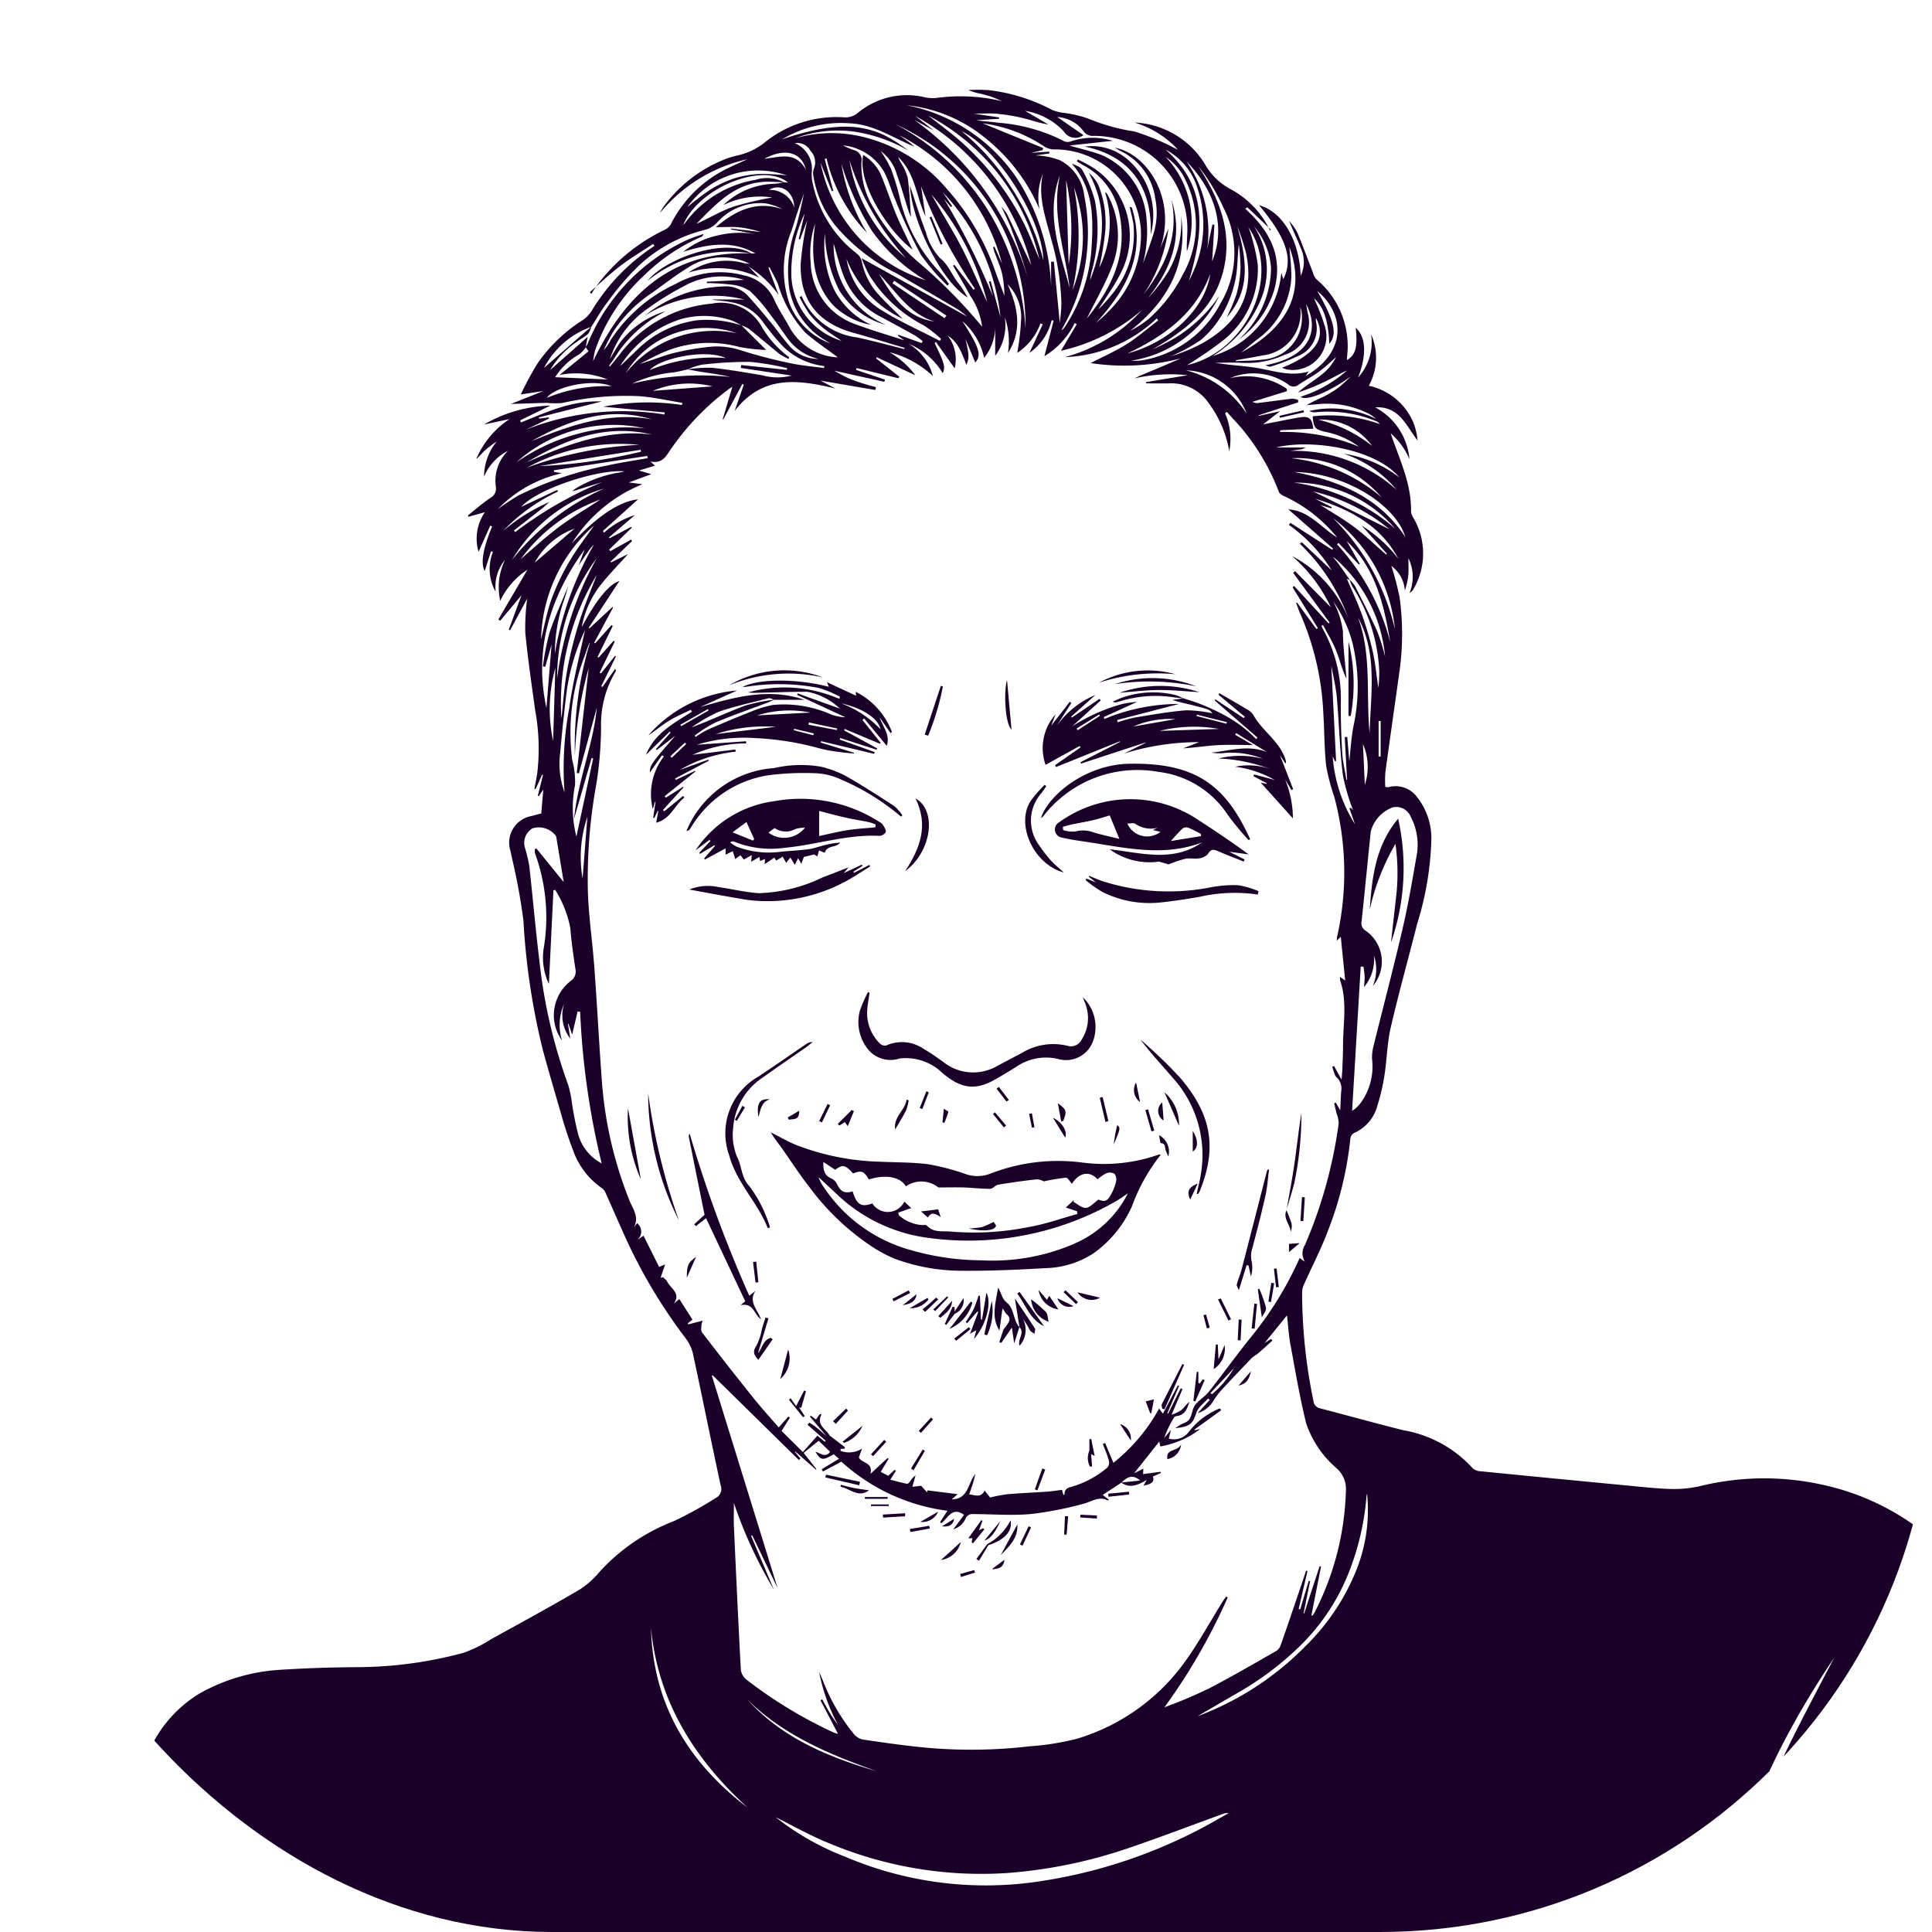 <svg xmlns="http://www.w3.org/2000/svg" xmlns:xlink="http://www.w3.org/1999/xlink" width="140" height="140" viewBox="0 0 140 140">
  <defs>
    <clipPath id="clip-path">
      <rect id="Прямоугольник_11" data-name="Прямоугольник 11" width="140" height="140" rx="40" transform="translate(774 1880)" fill="#f1f1f1"/>
    </clipPath>
    <clipPath id="clip-path-2">
      <rect id="Прямоугольник_7" data-name="Прямоугольник 7" width="133" height="140.263" fill="#1a0029"/>
    </clipPath>
  </defs>
  <g id="Группа_масок_1" data-name="Группа масок 1" transform="translate(-774 -1880)" clip-path="url(#clip-path)">
    <g id="Сгруппировать_17" data-name="Сгруппировать 17" transform="translate(785 1886.502)">
      <g id="Сгруппировать_10" data-name="Сгруппировать 10" transform="translate(0 0)" clip-path="url(#clip-path-2)">
        <path id="Контур_6" data-name="Контур 6" d="M19.8,9.384c.106-.168.2-.34.321-.5.008-.011.019-.021.027-.034-.15.134-.3.268-.45.4l.1.135" transform="translate(12.051 5.415)" fill="#1a0029"/>
        <path id="Контур_7" data-name="Контур 7" d="M50.377,6.355c-.06-.056-.119-.113-.179-.171.032.064.068.129.1.2.008.021-.018.058.082-.024" transform="translate(30.713 3.784)" fill="#1a0029"/>
        <path id="Контур_8" data-name="Контур 8" d="M131.25,108.45a6.838,6.838,0,0,0-2.158-3.338,17.96,17.96,0,0,0-7.862-3.988,19.5,19.5,0,0,0-8.831.013,8.493,8.493,0,0,1-2.26.258c-1.243-.034-2.481-.185-3.72-.3q-5.058-.481-10.113-.983a.937.937,0,0,1-.583-.213,8.789,8.789,0,0,0-5-2.756c-2.029-.5-4.041-1.069-6.064-1.591a.6.6,0,0,1-.482-.537,38.931,38.931,0,0,1-.822-7.813,1.5,1.5,0,0,1,.111-.575c.6-1.347,1.289-2.661,1.8-4.041a25.364,25.364,0,0,0,1.588-6.608.56.56,0,0,1,.287-.39,2.967,2.967,0,0,0,1.675-1.992,14.87,14.87,0,0,0,.508-2.178c.179-1.146.192-2.327.451-3.453.582-2.519,1.285-5.011,1.916-7.519a22.39,22.39,0,0,0,1.03-6.114,4.8,4.8,0,0,0-.994-3.021,1.935,1.935,0,0,0-2.111-.774.914.914,0,0,1-.234-.021,7.767,7.767,0,0,1,.006-1.044c.318-2.35.658-4.7.983-7.045a19.552,19.552,0,0,0,.047-5.654,21.262,21.262,0,0,0-.593-2.263,2.378,2.378,0,0,1,.972,1.783,4.9,4.9,0,0,0,.255-1.144c.032-.372.006-.751.006-1.2a3.061,3.061,0,0,1,.079,2.523,1.724,1.724,0,0,0,.229-.192c.061-.1.118-.2.169-.3a5.073,5.073,0,0,0-.069-4.874,1.265,1.265,0,0,1-.219-.54c.045-2.052-.866-3.838-1.472-5.667a5.13,5.13,0,0,1,1.359,1.873,4.712,4.712,0,0,0-2.479-3.756c1.752-.1,2.236,1.339,3.067,2.4a4.789,4.789,0,0,0-.308-1.309,4.534,4.534,0,0,0-3.224-2.656,4.194,4.194,0,0,0,.161-3.738,3.772,3.772,0,0,1-.935,3.133c.627-1.617.574-2.934-.176-3.6.153,1.368-.01,1.981-.619,2.332a.135.135,0,0,1-.016-.047q0-.1.01-.2a6.31,6.31,0,0,0-2.226-5.6,1.152,1.152,0,0,1-.242-.467c-.379-.97-.732-1.95-1.135-2.911a4.886,4.886,0,0,0-.593-.849c.26.679.587,1.3.833,1.962a2.323,2.323,0,0,1,0,2.015c-.092-2.582-1.314-4.652-3.019-5.114,1.984,2.358,2.5,3.914,1.758,5.361-.037-.127-.073-.245-.14-.472a7,7,0,0,1-4.981,6.038,8.748,8.748,0,0,0,3.5-4.1,5.707,5.707,0,0,0-.493-5.284,5.17,5.17,0,0,1,1.228,3.042A7.124,7.124,0,0,1,78.765,18.1a6.887,6.887,0,0,0,2.582-3.635c.645-2.416-.355-4.262-2.11-5.838l.147-.111q.764.725,1.526,1.452c-.019-.039-.034-.079-.056-.116a6.616,6.616,0,0,0-2.613-2.61A4.688,4.688,0,0,1,76.3,5.369a6.31,6.31,0,0,0-5.089-2.993,7.016,7.016,0,0,1,3.137,1.957,4.5,4.5,0,0,1-.469-.227,17.6,17.6,0,0,0-2.661-1.08,14.288,14.288,0,0,1-3.274-.9,8,8,0,0,0-1.828-.446,3.454,3.454,0,0,1-.859-.208A13.014,13.014,0,0,0,60.685.032a11.924,11.924,0,0,0-1.518-.01,3.957,3.957,0,0,0,.872.263,8.319,8.319,0,0,1,.812.229c.264.09.517.211.777.318a13.046,13.046,0,0,0-4.76-.239,2.7,2.7,0,0,1-.874-.052,5.568,5.568,0,0,0-4.821,1.127A1.373,1.373,0,0,1,50.183,2a8.261,8.261,0,0,0-5.8,1.846,4.792,4.792,0,0,1-1.987.924c-.21.052-.417.106-.621.177a10.017,10.017,0,0,0-4.76,3.63,2.44,2.44,0,0,0-.181.34,11.425,11.425,0,0,1,6.3-3.878c-.395.2-.808.364-1.206.561A9,9,0,0,0,37.6,9.766a1.04,1.04,0,0,1-.469.4,13.264,13.264,0,0,0-4.939,4.1c.583-.519,1.161-1.044,1.779-1.515.751-.574,1.57-1.057,2.36-1.581.034.048.068.1.1.143a14.6,14.6,0,0,0-4.491,4.6,2.453,2.453,0,0,1-.685.761,11.464,11.464,0,0,0-3.269,3.106,21.254,21.254,0,0,0-1.246,2.3l1.642-.25-2.36.94c.948-.029,1.768-.061,2.589-.079a6.607,6.607,0,0,0,1.128.01,20.806,20.806,0,0,1,5.591-.495c1.043.077,2.074.316,3.109.482-.006.052-.015.1-.023.155a16.849,16.849,0,0,0-5.7.124l4.449.416-.01.15a19.125,19.125,0,0,0-10.047,1.1l1.678-.808-.026-.081-.7.087c-.006-.031-.011-.06-.016-.09l4.565-1.152c-2.147-.093-3.984.764-5.849,1.518l-.068-.15,2.189-1.069a10.122,10.122,0,0,0-4.806,1.368l1.85-.39a6.476,6.476,0,0,0-2.416,2.9c.255-.221.461-.482.706-.7a9.663,9.663,0,0,1,.783-.582,4.057,4.057,0,0,0-.922,2.56,3.683,3.683,0,0,1,1.739-1.884,3.025,3.025,0,0,0-.883,2.6.76.76,0,0,1-.395.814c-.572.384-1.091.845-1.633,1.277.016.031.032.06.047.093.385-.108.769-.216,1.188-.332a3.365,3.365,0,0,0-.459,2.872c.284-.637.566-1.269.846-1.9l.137.064c-.682,1.641-.837,2.676-.54,3.228.14-.434.3-.93.459-1.43l.139.04a3.351,3.351,0,0,0,.2,2.9,3.065,3.065,0,0,1,.675-2.321,4.549,4.549,0,0,0-.347,2.974,5.46,5.46,0,0,1,1.974-2.26l-2.111,3.609c.045.031.092.056.137.087.495-.593.988-1.185,1.539-1.844-.332.9-.627,1.7-.922,2.5l.1.031c.408-.754.814-1.509,1.238-2.294a15.8,15.8,0,0,0-.142,2.44c.182,1.9.461,3.789.722,5.68a15.238,15.238,0,0,1,.139,4.608c-.058.355-.134.706-.2,1.061l.092.018q.232-.517.463-1.035l.069.023-.377,1.5a.627.627,0,0,0,.071.026l.33-.475c-.05.58-.1,1.135-.147,1.728-.2.053-.445.108-.679.182a1.962,1.962,0,0,0-1.544,2.569c.034.179.077.358.111.537a43.4,43.4,0,0,1,.819,4.5,50.643,50.643,0,0,0,1.4,9.334q.612,2.227,1.27,4.444a30.153,30.153,0,0,0,.938,2.879,5.579,5.579,0,0,0,2.094,2.719.889.889,0,0,1,.276.393c.525,1.164,1.028,2.339,1.562,3.5a38.252,38.252,0,0,0,4.157,6.9,3.1,3.1,0,0,1,.574,1.135c.688,3.193,1.328,6.4,2.018,9.589a.729.729,0,0,1-.343.917,27.974,27.974,0,0,1-3.038,1.68,14.206,14.206,0,0,0-5.35,3.628,6.411,6.411,0,0,1-1.472,1.327c-2.1,1.233-4.247,2.4-6.383,3.578a9.765,9.765,0,0,1-2.044,1.012,29.81,29.81,0,0,1-7.626,1.04c-1.976.011-3.954.077-5.923.21A13.537,13.537,0,0,0,3.43,116.23a9.283,9.283,0,0,0-3.195,3.295,1.526,1.526,0,0,0-.226.783q-.019,9.7-.008,19.4c0,.174.018.35.029.556H132.354c.214,0,.43-.018.646-.026V112.112a11.1,11.1,0,0,1-1.75-3.662M5.656,128.93a55.32,55.32,0,0,1,3.072,9.226,47.839,47.839,0,0,1-3.072-9.226M85.57,48.3c.055.121.111.242.166.359l.082-.011c-.114-2.294-.23-4.587-.347-6.931.14.795.332,1.549.4,2.316.166,1.863.206,3.739.434,5.6a14.549,14.549,0,0,0,.746,2.577c-.056-.058-.111-.118-.166-.181a1.14,1.14,0,0,1-.1.045c.134.384.266.769.4,1.152A10.758,10.758,0,0,1,85.57,48.3m.751-8.988a6.255,6.255,0,0,0-.727-2.26A9.42,9.42,0,0,1,87,40.058a13.511,13.511,0,0,1,.056,6.162c-.145.825-.193,1.668-.279,2.45-.047-.554-.1-1.164-.15-1.771l-.181.01c.055,1.028.111,2.053.168,3.082l-.047.016c-.106-.658-.266-1.315-.306-1.976-.071-1.209-.11-2.421-.1-3.631a10.427,10.427,0,0,0-1.336-5.393c-.027-.052-.048-.106-.073-.158l.119-.063c.324.624.7,1.228.959,1.876s.417,1.351.741,2.023c-.092-1.123-.245-2.245-.256-3.372m.49-3.789a2.549,2.549,0,0,0,.2.484,12.441,12.441,0,0,1,1.942,6.138,9.65,9.65,0,0,1-.068,1.193c-.127-.854-.211-1.763-.408-2.645a22.708,22.708,0,0,0-.8-2.711c-.311-.866-.712-1.7-1.073-2.545l.21.087m2.24,12.787H88.9V45.743h.148ZM87.411,38.245c1.433,2.684.907,5.567.837,8.407-.274-2.8.164-5.682-.837-8.407M87.9,50.369l-.135-2.956a4.154,4.154,0,0,1,.135,2.956M89.93,52a1.136,1.136,0,0,1,1.3.687,4.375,4.375,0,0,1,.409,2.9c-.308,1.747-.6,3.5-1.007,5.227-.664,2.856-1.414,5.7-2.116,8.541a3.264,3.264,0,0,0-.093.882,4.482,4.482,0,0,1-.864,3.238,3.674,3.674,0,0,1-.309.324,2.482,2.482,0,0,1-.272.19c.213-3.548.419-7,.625-10.446l.2,0c.031.239.077.482.084.72s-.026.49-.044.759a3.113,3.113,0,0,0,.719-2.278,3.111,3.111,0,0,1-.082,2.2,2.725,2.725,0,0,0-.485-3.983.643.643,0,0,1-.326-.727c.23-2.16.438-4.323.662-6.484A2.566,2.566,0,0,1,89.93,52M88.82,39.3c-.5-1.132-1.075-2.234-1.633-3.34a2.441,2.441,0,0,0-.374-.44c-.279-.4-.551-.8-.837-1.19-.123-.168-.272-.316-.377-.493a10.691,10.691,0,0,1,3.77,7.256,14.621,14.621,0,0,0-.55-1.794m-2.937-6.362c.037-.031.076-.063.114-.092l1.47,1.555c.024-.013.048-.027.073-.039-.318-.556-.637-1.111-.951-1.657,2.111,1.986,2.7,4.636,3.159,7.343a16.662,16.662,0,0,0-3.865-7.111m4.2,6.159a16.567,16.567,0,0,0-4.5-8.066,11.6,11.6,0,0,1,4.5,8.066m-2.424-7.527q.921,1.023,1.842,2.052l-.068.056c-.759-.664-1.484-1.372-2.289-1.978s-1.681-1.1-2.46-1.6l.785.235.039-.089c-.408-.2-.817-.413-1.225-.616,2.514.772,4.755,1.926,6.054,4.37a10.126,10.126,0,0,0-2.679-2.427m2.008.268L84.16,29.108a13.466,13.466,0,0,1,5.508,2.729m-6.9-3.369a9.578,9.578,0,0,1,7.337,3.34,14.278,14.278,0,0,0-7.337-3.34m.035-.766c3.731.048,7.376,2.458,8.025,4.7-1.894-2.882-4.8-4.068-8.025-4.7m-.242-1a8.059,8.059,0,0,1,6.539,2.819A12.134,12.134,0,0,0,82.566,26.7m7.825,1.386a8.7,8.7,0,0,0-4.018-1.71A8.437,8.437,0,0,1,90.2,28.988a11.049,11.049,0,0,0-7.684-2.816c.185-.031.371-.068.556-.09a1.075,1.075,0,0,0,.538-.156H81.46c2.611-.653,7.263.119,8.931,2.158m-3.786-7.737a9.3,9.3,0,0,1-3.364,1.9c.432.376,2.271-.459,3.638-1.473a10.878,10.878,0,0,1-.893.814,7.96,7.96,0,0,1-1.149.691,10.725,10.725,0,0,0-1.157.575c.364-.031.729-.063,1.093-.092a6.637,6.637,0,0,1,3.506.766,2.861,2.861,0,0,1,.432.326,7.246,7.246,0,0,0-4.829-.58.7.7,0,0,0,.421.1,9.151,9.151,0,0,1,4.508.68c.064.061.131.121.2.182a10.96,10.96,0,0,0-4.889-.571c.071.845.177.956.92,1.127a6.039,6.039,0,0,1,2.439,1.08,13.894,13.894,0,0,0-5.714-1.069c0-.044,0-.089,0-.132l2.4-.11c-.111-.791-.3-.941-1.109-.8-.848.152-1.691.326-2.534.49.374-.289.762-.59,1.23-.953l-1.531.33L80.2,23.59l2.864-.935.01-.171a1.381,1.381,0,0,0-.426-.1c-.856.1-1.71.224-2.566.324a.829.829,0,0,1-.321-.093c.853-.264,1.675-.519,2.5-.775-.011-.061-.021-.121-.032-.182a5.206,5.206,0,0,0-4.107-.756,4.355,4.355,0,0,1,4.2.434.579.579,0,0,0,.787.034c.495-.334,1.027-.614,1.507-.967.464-.342.88-.75,1.2-1.028a3.78,3.78,0,0,1-1.167,1.364c-.517.4-1.09.735-1.594,1.209.4-.15.8-.287,1.19-.453s.788-.351,1.172-.546.777-.426,1.183-.6M88.42,25.8a10.236,10.236,0,0,0-3.9-1.9,4.64,4.64,0,0,1,3.9,1.9M80.05,18.13a5.934,5.934,0,0,0,2.524-4.482c.018-.788-.093-1.578-.137-2.244,1.209,3.316-.171,5.817-3.5,7.643q.556-.457,1.111-.917M78.562,19.6c.635-.114,1.273-.214,1.905-.345a3.1,3.1,0,0,0,2.75-3.511,1.8,1.8,0,0,1,.084.28,3.025,3.025,0,0,1-2.759,3.525c-.654.089-1.322.082-1.983.119,0-.023,0-.047,0-.069m.4.187A6.428,6.428,0,0,0,82.1,19.2a2.449,2.449,0,0,0,1.652-3.061c-.027-.176-.061-.351-.106-.606.864,1.62.612,3.762-2.963,4.434.14.032.3.129.416.089a15.524,15.524,0,0,0,2.2-.872A2.151,2.151,0,0,0,84.36,16.8a1.351,1.351,0,0,1-.01-.2c0-.015.011-.031.016-.047.767,1.441-.031,2.631-2.46,3.59a1.765,1.765,0,0,0,.327.122,2.44,2.44,0,0,0,2.742-3.219,14.135,14.135,0,0,0-.762-1.928c.672.554,1.053,1.6,1.112,3.288.6-.685.376-1.655-.874-3.831,1.974,1.652,2.208,4.415-.843,6.168l.227-.327c-1.352.4-2.579-.073-3.839-.271-.961-.152-1.942-.185-2.921-.361.629,0,1.259-.031,1.886.006m.379,3.68a7.386,7.386,0,0,0-4.407-3.137,4.9,4.9,0,0,1,4.407,3.137m-4.316-3.519a27.2,27.2,0,0,0,2.448-1.665,6.611,6.611,0,0,0,2.674-5.572,13.574,13.574,0,0,0-.553-2.4,3.373,3.373,0,0,0-.135-.361c2.444,3.536-.118,9.015-4.434,10M78.673,9.935a17.261,17.261,0,0,1,.625,1.916c.6,2.916-.484,4.961-3.09,6.476a12.418,12.418,0,0,1-2.381.99,12.19,12.19,0,0,0,2.2-1.191,7.22,7.22,0,0,0,1.613-1.979,8.27,8.27,0,0,0,.875-2.356c.177-.833.147-1.71.256-2.582a14.271,14.271,0,0,1,.121,1.754,8.109,8.109,0,0,1-.292,1.857,13.876,13.876,0,0,1-.712,1.68c1.784-2,1.439-4.249.78-6.563M77.658,8.552a7.163,7.163,0,0,1-.216,6.934A7.876,7.876,0,0,1,71.8,19.6a4.192,4.192,0,0,1-.845.034,8.531,8.531,0,0,0,6.4-4.7,10.534,10.534,0,0,1-3.195,3.046,16.525,16.525,0,0,1-1.668.848c2.368-1.364,4.5-2.946,5.172-5.783.666-2.8-.34-5.221-1.842-7.521a14.27,14.27,0,0,1,1.836,3.027M70.7,19.111c2.59-1.244,4.892-2.8,5.993-5.753-.348,2.479-2.869,4.914-5.993,5.753m6.136-6.687c.053-.84.11-1.739.166-2.64l-.145-.019q-.2.919-.39,1.837a8.951,8.951,0,0,0-1.484-6.4c1.908,1.942,2.934,4.589,1.854,7.224m-1.2-5.672a8.41,8.41,0,0,1-.484,7.079c1.041-3.435,1.455-6.741-1.7-9.5a4.754,4.754,0,0,1,2.187,2.418m-14.316-5a13.022,13.022,0,0,1,1.862.318c.587.142,1.154.356,1.778.446l-1.686-.986a4.925,4.925,0,0,1,2.8,1.481.988.988,0,0,0,1.433.28c-.661-.459-1.281-.888-1.892-1.312a2.537,2.537,0,0,1,1.9,1.036.823.823,0,0,0,.714.33,6.755,6.755,0,0,1,6.8,7.1c-.015.426-.048.851-.026,1.27a6.821,6.821,0,0,0-1.547-6.855A4.075,4.075,0,0,1,74.91,6.553a7.33,7.33,0,0,1-.2,6.845,10.858,10.858,0,0,1-2.442,3.183,7.869,7.869,0,0,1-1.388.9c2.743-2.142,4.223-4.832,3.7-8.388a7.086,7.086,0,0,1-.983,4.188,13.064,13.064,0,0,1-1.417,1.825c1.673-2.126,2.587-4.415,1.707-7.148.571,2.677-.479,4.873-2.047,6.913a11.2,11.2,0,0,0,1.829-4.819c-.218.537-.416,1.019-.608,1.489,1.251-3.619-.925-6.9-3.275-7.34.232.134.343.21.464.264A4.473,4.473,0,0,1,72.714,7.88a5.164,5.164,0,0,1-.172,2.7c-.216.675-.459,1.344-.722,2.012a9,9,0,0,0,.263-3.187,5.447,5.447,0,0,0-3.269-4.682c-.7-.261-1.444-.427-2.324-.682l3.146-.34a4.966,4.966,0,0,0-3,.027.651.651,0,0,1-.509.008,12.54,12.54,0,0,0-4.81-1.346c-.519-.079-1.044-.1-1.573-.185l1.655-.1,0-.1-1.828-.272c.567,0,1.162-.04,1.75.011m9.8,7.89a6.833,6.833,0,0,1-1.486,5.118,12.807,12.807,0,0,1-1.046,1.173c-.181.234-.351.475-.55.691.2-.216.369-.458.55-.691.527-.843,1.123-1.651,1.568-2.535A5.9,5.9,0,0,0,68.3,5.707a9.274,9.274,0,0,0-1.2-.65l-.066.132c.168.1.33.208.5.3a5.063,5.063,0,0,1,2.6,3.583c.575,2.917-.593,5.314-2.376,7.5.614-1.244,1.32-2.453,1.818-3.744A6.161,6.161,0,0,0,69.359,7.8c-.044-.089-.09-.177-.142-.261a.3.3,0,0,0-.14-.11,7.385,7.385,0,0,1-.417,5.459c.071-.353.147-.7.208-1.057.064-.377.127-.754.169-1.133a7.265,7.265,0,0,0-.456-3.812,2.691,2.691,0,0,0-.685-.867c1.423,2.59,1.093,5.182.1,7.782.011-.093.021-.187.037-.279.021-.114.044-.229.073-.342a11.3,11.3,0,0,0,.239-5.124,9.372,9.372,0,0,0-.917-2.239c-.118-.234-.48-.345-.769-.467,1.567,1.773,1.578,3.9,1.443,6.038a11.726,11.726,0,0,1-1.936,5.79.621.621,0,0,1-.255.248c.142-.264.293-.524.426-.793a13.848,13.848,0,0,0,1.233-8.957A3.3,3.3,0,0,0,65.8,5.108a5.184,5.184,0,0,0-1.786-.347l1.025-.143c0-.045,0-.089-.008-.134l-1.307.092.828-.2.044-.15L60.207,2.435a10.4,10.4,0,0,1,4.423,1.651,1.332,1.332,0,0,0,.717.237,6.26,6.26,0,0,1,6.326,5.811,7.772,7.772,0,0,1-2.145,5.722,10.459,10.459,0,0,1-1.1,1.032c2.2-2.4,3.648-5.018,2.584-8.362-.05-.008-.1-.016-.148-.026.085.382.19.759.251,1.144m-4.6,4.729c-.714-2.685-1.779-5.342-.706-8.183-.64,2.8.369,5.464.706,8.183m-.261-7.83a16.948,16.948,0,0,1,.185,6.141c-.06-2-.121-4-.185-6.141m.566.53a10.249,10.249,0,0,1-.1,7.439,18.02,18.02,0,0,0,.1-7.439M60.5,3.584a13.2,13.2,0,0,1,3.828,5.084,4.553,4.553,0,0,1,.243-2.581c-.39,1.681.224,3.235.621,4.81a17.942,17.942,0,0,1,.719,4.558c0,.482-.064.962-.114,1.443l-.43-4.442-.2.011v3.072a15.6,15.6,0,0,0-2.54-9.215,12.584,12.584,0,0,0-7.909-5.2,10.724,10.724,0,0,1,5.78,2.46m1.788,6.51c.445,1.17.859,2.352,1.2,3.564A21.854,21.854,0,0,0,55.25,2.185l1.412.766L55.321,1.9A17.264,17.264,0,0,1,63.73,12.714C63.121,11.423,62.57,10.238,62,9.063a3.824,3.824,0,0,0-.435-.592c.245.54.517,1.069.729,1.623m.719-.769a20.013,20.013,0,0,0-4.141-5.35c-.82-.764-1.744-1.417-2.61-2.108a15.882,15.882,0,0,1,8.056,10.425c-.411-.949-.783-2-1.306-2.967M62.354,7.2a16.952,16.952,0,0,0-3.675-4.194c2.6,1.238,5.849,6.363,5.93,9.366A17.307,17.307,0,0,0,62.354,7.2m.961,10.127A18.639,18.639,0,0,0,60.542,8.65a17.471,17.471,0,0,0-6.636-6.141,16.017,16.017,0,0,1,9.408,14.822M50.537,2.432c1.768.06,3.17,1.061,4.745,1.7-.176-.142-.347-.29-.529-.424s-.377-.258-.559-.4a14.581,14.581,0,0,1,7.414,9.283l-.546-1.219-.1.031c.035.124.064.251.108.372.182.516.413,1.02.542,1.547a7.916,7.916,0,0,1,.169,1.6c-.237-.635-.484-1.267-.708-1.905a17.759,17.759,0,0,0-3.457-5.828A11.549,11.549,0,0,0,51.25,3.351a9.585,9.585,0,0,0-4.669.176,8.93,8.93,0,0,1,4.258-.5,11.217,11.217,0,0,1,4,1.388c-1.889-1.4-3.855-2.655-9.17-.817a8.268,8.268,0,0,1,4.869-1.167M60.95,14.977a50.756,50.756,0,0,0-3.541-7.058q.249.293.5.582L58,8.434q-.336-.5-.672-.993A15.5,15.5,0,0,1,61.5,16.484q-.355-1.308-.709-2.614c-.044.01-.087.021-.131.032l.29,1.075m-7.279-.951.126-.187,3.785,2.529c-.045.063-.092.124-.137.187l-3.773-2.529M56.723,16.8c-2.055-.292-3.061-1.842-4.02-3.446,1.235,1.267,2.171,2.887,4.02,3.446m-5.288-4.59a12.193,12.193,0,0,0,.575,1.26,10.208,10.208,0,0,0,3.954,3.622,9.388,9.388,0,0,1,1.228.961c-.029.048-.058.1-.089.143-1.46-.761-2.98-1.43-4.365-2.31a5.463,5.463,0,0,1-2.4-3.633A8.1,8.1,0,0,0,54.412,16.6c-.651-.654-1.3-1.241-1.867-1.892a5.022,5.022,0,0,1-1.109-2.31,1,1,0,0,0-.326-.508,8.664,8.664,0,0,1-3.219-5.113,2.681,2.681,0,0,1-.068-.79A2.024,2.024,0,0,0,46.59,3.87a1.088,1.088,0,0,1,1.14.558,1.2,1.2,0,0,1,.253,1.281.887.887,0,0,0-.053.469,7.744,7.744,0,0,0,1.594,3.651A13.78,13.78,0,0,0,53.958,13.3c1.484.875,2.977,1.738,4.458,2.621a5.159,5.159,0,0,1,.654.508l-7.635-4.221m-3.754,4.073a6.492,6.492,0,0,0,1.054,1.049c.392.316.838.564,1.238.866a5.154,5.154,0,0,1-3.622-4.568,9.846,9.846,0,0,1,.956-4.653l-.432,1.847.1.029c.2-.543.406-1.085.525-1.406a23.583,23.583,0,0,0-.477,3.145c-.077,2.674,1.248,4.318,3.836,5.029,1.239.34,2.469.724,3.7,1.088-.015.027-.029.053-.045.081-1.14-.284-2.273-.6-3.422-.841a5.061,5.061,0,0,1-4.007-3l-.142.087a10.706,10.706,0,0,0,.73,1.244M31.444,18.663c.06.087.121.176.2.293l-2.1,1.713a6.1,6.1,0,0,1,3.473.324c-1.375-.058-2.6-.111-3.786-.163A4.877,4.877,0,0,1,31,19.158a2.308,2.308,0,0,0,.443-.495m1.286.216c.243-.464.459-.948.738-1.391a9.909,9.909,0,0,1,2.766-2.759c.877-.625,1.731-1.291,2.647-1.855a4.491,4.491,0,0,1,4.457-.256c-.14-.016-.28-.032-.419-.05.114.087.23.172.345.258a7.66,7.66,0,0,1,2.165,2.057q-.372-.989-.746-1.981l.084-.042c.2.406.427.8.608,1.219A8.967,8.967,0,0,0,47.355,17.6c.745.648,1.57,1.2,2.356,1.792-.11-.011-.276-.013-.438-.042a4.214,4.214,0,0,1-3.116-2.236c-.35-.642-.777-1.248-1.061-1.915a3.072,3.072,0,0,0-2.207-1.75,6.554,6.554,0,0,0-4.914.617,11.259,11.259,0,0,0-4.726,4.076,2.932,2.932,0,0,1-.521.737M44.964,7.806a24.241,24.241,0,0,0-2.819.666c-.924.324-1.776.848-2.68,1.248,1.42-1.438,2.78-2.974,5.024-3.053.432-.015.866.023,1.3.039a4.663,4.663,0,0,1-.643.11,5.509,5.509,0,0,0-3.731,1.543,5.983,5.983,0,0,1,3.552-.551m-.248-.553c.9-.513,1.807.143,1.836,1.273a1.866,1.866,0,0,0-1.836-1.273m1.607,3.064c.3-.94.585-1.881.941-2.811-.2.849-.358,1.713-.619,2.542a9.182,9.182,0,0,0-.45,4.4,5.444,5.444,0,0,0,2.437,3.6c.172.119.355.222.534.332A5.03,5.03,0,0,1,46.2,15.467a7.428,7.428,0,0,1,.118-5.15m8.2,7.838c-1.254-.409-2.434-.748-3.577-1.181a4.818,4.818,0,0,1-3.193-4.412,6.783,6.783,0,0,1,.324-2.874c-.3,2.116-.251,4.17,1.257,5.878a5.2,5.2,0,0,0,2.8,1.473,5.785,5.785,0,0,1-2.709-2.6A7.6,7.6,0,0,1,48.78,10.4a9.526,9.526,0,0,0,1.053,4.162,5.753,5.753,0,0,0,3.37,2.479,6.261,6.261,0,0,1-3.794-5.891c.229.756.424,1.562.72,2.329a5.634,5.634,0,0,0,2.721,2.99q1.231.655,2.447,1.336a5.547,5.547,0,0,1,.564.413c-.027.045-.053.092-.081.137q-.841-.3-1.681-.6l-.034.077.453.318M48.761,5.016l.135-.044a11.571,11.571,0,0,0,2.94,5.4A13.731,13.731,0,0,1,49.97,5.364a20.734,20.734,0,0,0,2.2,4.842,12.817,12.817,0,0,0,3.905,3.6A11.268,11.268,0,0,1,48.46,5.291l.822,2.065.1-.034q-.312-1.153-.621-2.307m1.792.092a19.251,19.251,0,0,0,4.088,7.084,11.685,11.685,0,0,1-4.088-7.084m4.931,7.331a15.091,15.091,0,0,1-3.2-3.905,5.878,5.878,0,0,1-.861-3.278.748.748,0,0,0-.569-.888,5.14,5.14,0,0,1-.766-.334,3.866,3.866,0,0,1,2.985,1.933c.347.653.527,1.393.827,2.073a38.782,38.782,0,0,0,1.828,3.914,15.509,15.509,0,0,0,1.925,2.24c.037-.037.076-.074.114-.111a9.735,9.735,0,0,0-.7-.9A11.558,11.558,0,0,1,54.193,7.8a17.917,17.917,0,0,0-.638-2.092,8.763,8.763,0,0,0-.74-1.269A3.187,3.187,0,0,1,54,6.184c.316.854.556,1.736.835,2.6.048.155.121.3.181.448-.074-.956-.11-1.912-.239-2.853A4.008,4.008,0,0,0,54.291,5.3a2.423,2.423,0,0,1-.206-.421c1.238,1.165,1.31,2.871,1.981,4.3q-.16-1.09-.321-2.182a36.149,36.149,0,0,0,3.9,7.422c-.035.024-.071.048-.106.071L58.16,12.688l-.1.061c.416.722.851,1.436,1.243,2.171a5.13,5.13,0,0,1,.864,2.25,37.038,37.038,0,0,0-4.686-4.732m3.175-1.064c-.671-1.285-1.451-2.513-2.157-3.78a19.122,19.122,0,0,1,4.031,7.792c-.622-1.341-1.193-2.7-1.875-4.012M47.4,5.791C46.63,4.418,45.5,4.9,44.39,5c1.465-.791,2.692-.5,3.009.793m-1.365.419A16.788,16.788,0,0,0,44.125,6.1a7.573,7.573,0,0,0-1.9.316,8.212,8.212,0,0,0-1.789.845A19.14,19.14,0,0,0,38.8,8.513a6.271,6.271,0,0,1,7.229-2.3m.073.519c-.108-.011-.2-.021-.292-.029h0a2.667,2.667,0,0,0-2.055-.176,8,8,0,0,0-5.126,3.14,1.48,1.48,0,0,1-.116.122c1.111-2.693,5.795-4.581,7.592-3.058M33.076,15.32a18.8,18.8,0,0,1,2.347-2.695,10.83,10.83,0,0,1,4.665-2.473,1.857,1.857,0,0,0,.828-.477,4.2,4.2,0,0,1,3.557-1.443,4.388,4.388,0,0,1,1.235.426c-1.891-.642-3.388.077-4.834,1.3.622,0,1.169-.04,1.705.011a8.063,8.063,0,0,1,1.546.342q-1.076-.128-2.152-.255c0,.021,0,.044-.008.066q.895.167,1.788.337a6.916,6.916,0,0,0-2.753.1,6.006,6.006,0,0,0-2.482,1.18c1.76-.537,3.5-.861,5.226.122-.1-.006-.192.008-.293,0-1.968-1.191-6.3.416-7.522,1.983a9.411,9.411,0,0,1,7.493-1.983c-5.685-.219-9.1,2.921-11.441,7.806a5.352,5.352,0,0,1,.134-.754A13.354,13.354,0,0,1,35.733,13.4,13.641,13.641,0,0,1,39.8,10.668a.263.263,0,0,0,.169-.218c-.411.15-.833.274-1.228.456a14.248,14.248,0,0,0-7.176,7.54,1.569,1.569,0,0,1-.118.192c.037-.2.074-.4.134-.727l-2.714,2.4a6.285,6.285,0,0,1,1.944-2.049c.258-.206.567-.351.808-.574a1.431,1.431,0,0,0,.224-.513l.01,0c.4-.622.764-1.278,1.223-1.857m-4.655,4.84a6.218,6.218,0,0,1,3.4-2.971c-1.172,1.022-2.342,2.044-3.4,2.971m.2,2.17c.6-.811,3.285-1.418,4.7-.845a11.258,11.258,0,0,0-4.7.845m5.15-2.979c-.189.245-.39.479-.587.717a.269.269,0,0,1-.026-.039.262.262,0,0,1-.011-.048c.114-.161.239-.316.343-.484a9.279,9.279,0,0,1,2.977-3.008c.248-.153.5-.293.758-.438a6.516,6.516,0,0,0-3.3,2.276c-.26.38-.485.785-.727,1.178a7.262,7.262,0,0,1,2.771-3.673,21.738,21.738,0,0,1,2.929-1.771,5.607,5.607,0,0,1,4.012-.285l-2.692.137c0,.034,0,.068.006.1a15.48,15.48,0,0,1,1.755.111,2.93,2.93,0,0,1,1.388.484,11.878,11.878,0,0,1,1.5,1.749c.419.537.8,1.1,1.2,1.655a3.8,3.8,0,0,0,2.247,1.494,2.768,2.768,0,0,1-2.087-.916c-.492-.559-.919-1.175-1.393-1.75-.55-.664-1.1-1.325-1.686-1.957a2.182,2.182,0,0,0-1.721-.627,9.565,9.565,0,0,0-5.719,2.132A9.305,9.305,0,0,1,42.941,15.2h-2.3l0,.024c.461.058.927.085,1.38.181a3.5,3.5,0,0,1,2.258,1.415,18.245,18.245,0,0,0,1.215,1.515,5.051,5.051,0,0,0,3.24,1.688c-.008.048-.018.1-.026.142-.811-.111-1.631-.174-2.429-.348a36.189,36.189,0,0,1-3.6-.936,5.439,5.439,0,0,0-2.381-.237,18.771,18.771,0,0,0-2.542.451c-.811.211-1.591.546-2.416.777.7-.338,1.383-.735,2.111-1a8.371,8.371,0,0,1,5.14-.229,13.521,13.521,0,0,0,1.933.214L42.733,17.08a2.291,2.291,0,0,1,.543.25c.75.6,1.478,1.23,2.228,1.831a4.11,4.11,0,0,0,.662.35c0-.092.018-.137,0-.145a7.383,7.383,0,0,1-2.031-2.3A3.365,3.365,0,0,0,40.589,15.5a9.4,9.4,0,0,0-6.813,3.854m6.122.566a28.1,28.1,0,0,1,3.469-.2,18.932,18.932,0,0,1,2.669.455c-.006.042-.015.082-.021.124l-3.306-.35-.029.21,3.688.554a4.091,4.091,0,0,1-2.129-.021c-1.21-.2-2.419-.416-3.636-.543a9.879,9.879,0,0,0-1.75.108,4.662,4.662,0,0,1,1.046-.34m-3.814.4c.7-.84,4.023-1.573,5.521-.869a11.846,11.846,0,0,0-5.521.869m2.356-3.722a6.231,6.231,0,0,1,3.581.127,4.446,4.446,0,0,1,.682.347,8.059,8.059,0,0,0-3.169-.366,7.67,7.67,0,0,0-4.421,2.2c-.393.374-.775.759-1.18,1.117a8.15,8.15,0,0,1,4.507-3.43M42.4,17.649a8.143,8.143,0,0,0-8.056,2.892A6.771,6.771,0,0,1,42.4,17.649M34.8,21.3a9.136,9.136,0,0,1,3.022-.82c.34-.05.674-.14,1.009-.213l.006,0c.377.069.753.145,1.132.2.65.1,1.3.185,1.949.345A20.94,20.94,0,0,0,34.8,21.3m1.512.519a6.882,6.882,0,0,1,4.316-.324l-4.316.324m-.888,4.27c.006.047.015.092.023.139a37.529,37.529,0,0,1-7.371,1.046q3.673-.595,7.348-1.185M27.2,27.377a14.135,14.135,0,0,1,8.132-1.647A27.315,27.315,0,0,0,27.2,27.377M27.169,27c2.8-1.67,5.722-2.813,9.071-2.013-3.262-.411-6.183.727-9.071,2.013m9.063-3.116c-3.106-.564-5.925.438-8.72,1.58,2.721-1.523,5.537-2.545,8.72-1.58m-.509.651a13.4,13.4,0,0,0-4.885.408,14,14,0,0,0-4.42,2.06,10.48,10.48,0,0,1,9.305-2.468m-6.015,3.253c-.287-.048-.422-.071-.559-.092,0-.042-.011-.082-.016-.121l6.771-1.04.029.161c-.964.174-1.934.309-2.887.525A26.043,26.043,0,0,0,26.6,29.382a17.165,17.165,0,0,0-1.528,1.012,9.219,9.219,0,0,1,4.632-2.6m-4.25,4.179a13.241,13.241,0,0,1,3.978-2.856L29.377,29c-.89.417-1.778.837-2.611,1.228,1.188-1.327,5.577-2.737,7.485-2.576a3.025,3.025,0,0,1-.353.082,8.929,8.929,0,0,0-3.161,1.146,1.43,1.43,0,0,0-.26.219l2.174-.672a28.481,28.481,0,0,0-6.32,3.627l-.087-.121q1.013-.786,2.021-1.575c.19-.15.361-.324.542-.485a13.445,13.445,0,0,0-3.351,2.1m.635,2.115A11.582,11.582,0,0,1,32.772,28.9a17.823,17.823,0,0,0-6.679,5.182m.645-.076a12.369,12.369,0,0,1,5.775-4.315c-1.015.669-2.07,1.288-3.042,2.016s-1.876,1.568-2.734,2.3m1.007.268a5.364,5.364,0,0,1,2.88-2.468c-.932.8-1.863,1.6-2.88,2.468m.463,5.548a11.378,11.378,0,0,1,3.846-8.251c-.617.885-1.257,1.691-1.768,2.571a17.035,17.035,0,0,0-1.322,2.776c-.35.975-.53,2.01-.756,2.9m2.45,8.454a27.352,27.352,0,0,1,1-6.363c-.295,2.589-.579,5.093-.864,7.6.053.008.1.018.156.029l1.3-4.768c-.26,2.719-1.375,5.263-1.652,8.069.443-1.534.859-2.975,1.273-4.418l.114.031c-.421,1.962-.841,3.926-1.215,5.669a8.418,8.418,0,0,1-.1-3.731,6,6,0,0,0-.2-1.8,15.508,15.508,0,0,1,.851-7.443c.108-.293.21-.592.318-.887a1.491,1.491,0,0,1,.113-.213,26.2,26.2,0,0,0-1.093,8.23m.906,4.405-.348,4.478a9.125,9.125,0,0,1,.348-4.478m-1.31-7.9a23.621,23.621,0,0,0-.345,6.123A5.988,5.988,0,0,1,29.6,48c.122-1.449.282-2.9.456-4.344a15.362,15.362,0,0,1,1.278-4.375c.024-.056.045-.114.066-.172-.4,1.887-.88,3.762-1.148,5.67m-.15-2.724c-.218,1.188-.292,2.4-.421,3.523A17.85,17.85,0,0,1,32.243,35.16c-.419,1.109-.891,2.2-1.244,3.327a30.406,30.406,0,0,0-.9,3.569m-.729.614a14.619,14.619,0,0,1,2.875-8.733,24.338,24.338,0,0,0-2.875,8.733m2-9.37c-.139.371-.29.77-.44,1.17.248-.364.495-.73.748-1.091a2.782,2.782,0,0,1,.359-.414,23.871,23.871,0,0,0-2.832,7.9,12.109,12.109,0,0,1,.72-4.042c.093-.282.168-.569.25-.856-.461,1.133-.978,2.245-1.362,3.4a18.214,18.214,0,0,0-.472,2.415c.056.013.111.026.168.035.143-.5.287-1,.461-1.62-.134,1.651-.258,3.177-.374,4.6-.916-4.205.243-8.027,2.774-11.494m-2.128,8.6q-.08,2.64-.161,5.282a11.026,11.026,0,0,1,.161-5.282m1.673,33.858a21.754,21.754,0,0,1-.484-2.431,7.435,7.435,0,0,0-.269-1.251,37.856,37.856,0,0,1-2.068-8.9c-.284-2.307-.482-4.621-.74-6.931a11.265,11.265,0,0,0-.295-1.257,1.23,1.23,0,0,1,.525-1.47,1.559,1.559,0,0,1,1.625.458.409.409,0,0,1,.1.169c.177,1.061.35,2.12.538,3.267-.7-.862-1.339-1.652-1.981-2.44-.034.015-.068.032-.1.047a.836.836,0,0,0,0,.3,13.553,13.553,0,0,1,.622,6.961,4.43,4.43,0,0,0,.387,2.511q.164-3.39.329-6.783l.124-.034a7.97,7.97,0,0,1,1.1,2.777c.076.993.222,1.981.369,2.964a.818.818,0,0,1-.326.851,3.133,3.133,0,0,0-.645,4.326,3.761,3.761,0,0,1,.155-2.664,2.737,2.737,0,0,0,.442,2.523c-.068-.43-.118-.746-.168-1.061l.037-.011c.092.269.184.537.269.783q.2-.841.39-1.667c.063,0,.126.01.189.013A56.441,56.441,0,0,0,32.6,77.8a3.386,3.386,0,0,1-1.683-2.042M40.57,93.17c.029,0,.06,0,.089,0l6.23,6.125c.037-.037.076-.074.114-.111l-.4-.474.027-.032q.747.655,1.493,1.312l.037-.039q-.462-.588-.925-1.172l1.088-.878.83.8c-.353.463-.7.089-1.064,0,.408.635.5.648,1.328.177.1.089.221.189.384.326-.493.3-.877.529-1.259.761l.092.164c.419-.226.84-.45,1.336-.716a14.086,14.086,0,0,0,7.684,3.561c-.213.327-.369.567-.525.809l.071.1c.488-.355.788-1.246,1.66-.611l-.779,1.041a1.382,1.382,0,0,0,.917-.845.538.538,0,0,1,.414-.256c1.423,0,2.855.121,4.268,0a25.5,25.5,0,0,0,3.8-.737c.6-.143,1.144-.6,1.812-.245l.063-.055c-.14-.11-.276-.216-.448-.353l1.349-.882,0,0c.614.414,1.183.193,1.837-.2l-.232.417c.64-.137.8-.3.685-.666l.579-.259c-.011-.027-.024-.055-.037-.082-.414.055-.83.11-1.257.164.01-.166.013-.255.021-.392l-.667.334c.608-.767,1.183-1.491,1.821-2.3l.076.356a6.575,6.575,0,0,0,2.9-1.27l-.392.1-.024-.063,1.928-1.394-.1-.129a5.332,5.332,0,0,0-2.237,1.684,1.335,1.335,0,0,1-1.465.5c.045-.169.089-.337.164-.63-.221.263-.356.424-.493.585a7.671,7.671,0,0,1,.717-1.488.309.309,0,0,1,.21-.1c.6-.081.74-.561.9-1.025-.232.176-.387.43-.606.608a3.118,3.118,0,0,1-.688.326c.271-.635.532-1.248.793-1.862l-.126-.056q-.459.919-.917,1.834c-.021-.008-.04-.019-.061-.027l.856-1.974-.09-.039q-.542,1.023-1.08,2.044c-.1-.129-.169-.229-.276-.371a13.081,13.081,0,0,1-3.312,3.933l-.6-1.433-.168.069c.15.4.324.788.437,1.2a.572.572,0,0,1-.1.5,7,7,0,0,1-2.6,1.4c-.329.074-.509.2-.513.538,0,.018-.045.035-.077.061-.039-.135-.076-.268-.108-.376-.366.047-.691.1-1.02.127-.99.069-1.981.11-2.969.193a11.2,11.2,0,0,0-1.217.237c-.087-.11-.23-.293-.4-.506-.269.559-.687.316-1.12.282.1-.292.193-.538.269-.79.071-.232.124-.469.187-.706-.558.68-.5,1.841-1.718,1.852l.426-.377-2.189-.274-.015.147-.442-.479c-.189.023-.384.045-.633.073.092-.329.163-.575.232-.82a1.159,1.159,0,0,0-.372.392c-.064.085-.171.224-.234.213-.413-.081-.817-.193-1.223-.3l.409-.648-.1-.066c-.152.142-.3.282-.466.43l-.537-.285.572-.948-.09-.044-1.228,1.141c.211-.853-.627-.758-.841-1.188.06-.171.124-.35.23-.645a1.741,1.741,0,0,1-1.546.166c-.023-.015,0-.092,0-.139.089-.008.177-.014.266-.021.016-.034.034-.069.052-.1l-1.112-.848c-.268-.49-1.009-.756-.582-1.573l-.158.042c-.087.122-.172.245-.256.364l-.376-.279-.063.071,1.2,1.412c-.274-.235-.543-.475-.824-.7a4.2,4.2,0,0,0-.427-.276c-.04.052-.081.1-.119.156L48.834,97.9l-.066.071-.538-.44-1.051,1.188c-.521-.517-1.041-1.035-1.543-1.531.227-.359.416-.658.6-.957l-.113-.085-.695.788c-.627-.729-1.265-1.426-1.855-2.163q-1.871-2.336-3.694-4.713c-.1-.124-.061-.368-.05-.553a1.024,1.024,0,0,1,.1-.308l-1.054.268-.039-.077.342-.269c-.311-.485-.619-.969-.951-1.486l-.4.324c.546-.754-.258-1.1-.492-1.612-.055-.119-.2-.2-.3-.3l-.164.052c.1-.318.21-.633.324-.975-.126.05-.261.108-.434.181-.368-.737-.737-1.476-1.13-2.261L35.1,83.4a.774.774,0,0,0,.066-1.267c-.081.106-.166.219-.251.33.432-.735-.039-1.343-.295-1.955a29.037,29.037,0,0,1-2.039-9.147c-.19-2.6-.324-5.2-.516-7.8-.131-1.771-.39-3.535-.461-5.306a38.167,38.167,0,0,1,.617-7.985,27.445,27.445,0,0,0,.334-4.068A7.415,7.415,0,0,1,33.6,42.178c.031-.047.042-.11-.024-.216l-.914,1.31-.093-.047q.532-1.081,1.064-2.157c-.021-.015-.042-.032-.063-.048q-.51.638-1.019,1.272l-.1-.05q.546-1.124,1.093-2.25c-.024-.023-.05-.045-.074-.069q-.539.607-1.082,1.214L32.3,41.1,33.4,38.864c-.026-.024-.053-.05-.081-.077-.395.443-.791.882-1.186,1.322l-.081-.027q.682-1.274,1.367-2.548l-.026-.061L31.714,39.03,31.653,39c.749-1.144,1.5-2.286,2.229-3.4-.733.224-1.691,1.372-2.73,3.354a7.052,7.052,0,0,1,1.293-2.967c.635-.82,1.373-1.563,2.07-2.345-.392.2-.814.4-1.235.612l-.042-.053L34.8,32.707l-.063-.11q-.75.416-1.5.835c-.034-.032-.066-.066-.1-.1q.817-.8,1.636-1.589c-.01-.024-.018-.048-.026-.073-.525.279-1.051.554-1.575.835-.018-.019-.035-.039-.052-.06.595-.513,1.191-1.025,1.883-1.618a5.838,5.838,0,0,0-2.221,1.264c-.034-.035-.066-.073-.1-.111q1.277-1.148,2.55-2.3c-1.378.16-2.956,1.222-4.8,3.2a10.794,10.794,0,0,1,5.118-4.291c-.274-.039-.55-.074-.982-.132.6-.221,1.075-.4,1.634-.6-.313-.092-.558-.164-.9-.266.427-.127.777-.234,1.161-.35-.09-.082-.152-.14-.326-.3.822.161,1.1-.335,1.418-.812a18.424,18.424,0,0,1,4.215-4.405c.077-.06.161-.11.3-.2-.245.825-.471,1.589-.7,2.353a.409.409,0,0,1,.047.006q.691-1.284,1.381-2.568c.035.019.069.04.1.06q-.331.953-.664,1.905c2.015-2.631,4.6-2.279,7.3-1.631l-1.073-.569,3.965.674c.016-.068.032-.134.047-.2-.326-.093-.656-.176-.978-.282a10.965,10.965,0,0,1-1.073-.395c-.327-.147-.635-.337-.978-.522l3.643.808c.015-.053.027-.1.04-.158L51.03,20.3l.039-.134,3.029.74c.023-.035.045-.073.068-.11l-1.676-1.325.029-.09,2.813,1.309a6.318,6.318,0,0,0-1.884-1.673A7.243,7.243,0,0,1,56.6,20.744a3.869,3.869,0,0,0-1.742-2.329,5.192,5.192,0,0,1,2.456,2.126c.2-.471.139-.687-.592-2.19l.1-.073c.443.622.885,1.246,1.357,1.908a2.8,2.8,0,0,0-.508-2.374c.609.408.888.848,1.356,2.124.219-.508.2-.706-.064-1.875.24.577.479,1.154.708,1.705.466-.529.308-1.085-.936-3a4.9,4.9,0,0,1,1.581,2.661,3.67,3.67,0,0,0,.8-2.174v2.031a3.7,3.7,0,0,0,.691-2.814,5.358,5.358,0,0,1,.232,2.611c1.056-1.649.727-3.306-.019-4.977a3.345,3.345,0,0,1,.978,2.4,17.888,17.888,0,0,1-.285,2.563A4.284,4.284,0,0,0,64.4,16.924l.16.082q-.484,1.03-.964,2.06A3.952,3.952,0,0,0,65.206,16.7l.143.039c-.218.837-.434,1.673-.666,2.566a5.726,5.726,0,0,0,2.194-2.4l.147.093c-.372.625-.745,1.249-1.143,1.915a13.456,13.456,0,0,0,5.867-2.946,11.528,11.528,0,0,1-5.593,3.409,10.168,10.168,0,0,0,6.67-2.808l.1.15c-.754.575-1.475,1.206-2.274,1.713s-1.662.882-2.618,1.376a16.217,16.217,0,0,0,6.542-.342c-.559.24-1.117.485-1.678.719s-1.135.459-1.694.732a11.793,11.793,0,0,1,3.868-.23l-3.04.5c.008.031.016.061.026.092.542,0,1.082.006,1.623,0a3.283,3.283,0,0,1,2.874,1.385,8.226,8.226,0,0,1,1.526,3.527,4.674,4.674,0,0,0-.306-2.745l.131-.1c.5.572,1.044,1.111,1.489,1.721a16.042,16.042,0,0,1,2.279,4.071c.052.148.269.266.434.337A10.755,10.755,0,0,1,85.9,32.452c-1.167-.727-2.057-1.955-3.54-2.044l3.246,2.848c-.026.024-.05.052-.074.076q-1.511-.972-3.021-1.947c-.039.048-.077.1-.114.147a11.451,11.451,0,0,1,3.111,3.309c-.725-.687-1.449-1.368-2.174-2.055-.047.039-.1.076-.142.113a14.261,14.261,0,0,1,3.541,5.462,8.853,8.853,0,0,0-4.11-4.573,11.106,11.106,0,0,1,2.811,3.71c-.833-.841-1.712-1.726-2.589-2.614-.047.042-.092.082-.137.124l2.64,3.607c-.024.019-.05.035-.074.056l-2.5-2.711-.106.1L84.5,39.016c-.037.023-.073.045-.108.064q-.7-.957-1.4-1.918c-.023.008-.047.013-.069.019.1.258.177.524.292.774a20.072,20.072,0,0,1,1.675,7.186c.084,1.291.071,2.592.211,3.876a15.3,15.3,0,0,0,.582,2.21A21.147,21.147,0,0,1,85.9,61.339c-.018.077-.019.163-.039.324l.3-.28c.1,1.049.206,2.058.318,3.169-.19-.137-.263-.19-.379-.272a1.38,1.38,0,0,0,.021.295c.525,1.559.193,3.156.2,4.737,0,.566-.031,1.13-.052,1.7-.006.189-.027.379-.055.719-.23-.422-.385-.7-.54-.985l-.142.053c.106.263.147.6.335.775a1.093,1.093,0,0,1,.322.985c-.031.427-.044.859-.068,1.4-.142-.247-.23-.4-.318-.553-.044.01-.085.021-.127.032.055.234.11.466.164.7a2.332,2.332,0,0,1,.166.769,33.565,33.565,0,0,1-2.442,8.8,1.14,1.14,0,0,0,0,1.228c-.156-.113-.268-.193-.387-.277A25.329,25.329,0,0,1,79.721,90.3c-1.065,1.314-2.053,2.69-3.1,4.018-.271.342-.658.588-.959.907a1.346,1.346,0,0,0-.253.532c-.1.334-.155.675-.542.828a3.325,3.325,0,0,0-.7.4c1.161-.108,1.273-.382,1.536-1.141.135-.387.55-.677.837-1.011l.124.106-.874.961a2.025,2.025,0,0,0,1.2-1,6.156,6.156,0,0,1,.509-.661q1.083-1.168,2.187-2.315c.147-.152.351-.243.513-.384.342-.293.672-.6,1.006-.9l-.1-.118-.466.293,1.62-2c.087.759.127,1.443.25,2.11.353,1.907.675,3.822,1.138,5.7a7.426,7.426,0,0,0,2.244,3.3,2,2,0,0,1,.637,1.613,20.438,20.438,0,0,1-2.266,8.8c-.039.073-.085.14-.131.21-.006.01-.031.008-.106.024.237-1.2.469-2.379.7-3.556l-.1-.029q-.561,1.717-1.123,3.435l-.042-.011q.237-1.168.475-2.337l-.1-.024q-.307,1.032-.616,2.065c-.037-.008-.076-.015-.113-.024q.319-1.373.64-2.75l-.1-.029c-.174.519-.347,1.038-.522,1.555-.443,1.3-.882,2.606-1.341,3.9a.823.823,0,0,1-.35.395c-1.588.9-3.164,1.826-4.784,2.666a34.021,34.021,0,0,1-3.27,1.386,42.917,42.917,0,0,0,4.584-7.959l-.106-.071c-.1.137-.2.269-.285.409-.875,1.41-1.675,2.871-2.634,4.22a14.918,14.918,0,0,1-7.863,5.67,18.562,18.562,0,0,1-3.432.554,36.386,36.386,0,0,1-7.563.1c-1.52-.142-3.032-.364-4.542-.585a1.17,1.17,0,0,1-.651-.385,14.305,14.305,0,0,1-2.228-3.81,6.665,6.665,0,0,0-.3-.679,13.743,13.743,0,0,0,1.4,3.881c-.21-.309-.429-.613-.622-.93s-.371-.661-.554-.991l-.129.066,1.27,2.431a2.7,2.7,0,0,1-.316-.093,32.679,32.679,0,0,1-6.331-3.844,1.106,1.106,0,0,1-.395-.729c-.185-3.449-.343-6.9-.5-10.353-.023-.529,0-1.061,0-1.7a32.577,32.577,0,0,0,2.9,6.273l-1.655-3.9.082-.037c.6,1.248,1.2,2.5,1.837,3.817-1.609-5.2-3.19-10.3-4.769-15.412m29.691,7.771c.382-.367.783-.645,1.344-.147l-1.344.147M78.4,92.659a6.974,6.974,0,0,1-1.58,1.87l-.1-.089q.839-.89,1.675-1.781M36.173,111.485c.517,5.316,3.156,9.486,7.008,13.006-4.305-3.278-6.855-7.5-7.008-13.006m6.957,5.143c2.64,2.621,5.972,3.994,9.387,5.216-3.523-1.027-6.849-2.41-9.387-5.216M77.468,125.2A36.775,36.775,0,0,1,64.5,129.8a25.972,25.972,0,0,1-14.207-1.738,19.5,19.5,0,0,1-4.618-2.526c-.152-.119-.306-.232-.479-.363,1.269.627,2.477,1.318,3.754,1.839a28.542,28.542,0,0,0,13.193,2.2,35.332,35.332,0,0,0,8.606-1.786c2.276-.775,4.524-1.633,6.784-2.455a1.039,1.039,0,0,1,.5-.092c-.187.108-.374.218-.561.324m9.69-17.633a16.047,16.047,0,0,1-3.569,5.219,21.5,21.5,0,0,1-7.819,5.074c.974-.566,1.945-1.138,2.922-1.7a22.249,22.249,0,0,0,4.233-3.132,15.316,15.316,0,0,0,3.72-5.363,19.157,19.157,0,0,0,1.373-5.738.534.534,0,0,1,.042-.185,11.7,11.7,0,0,1-.9,5.822m34.743,6.062c-3.359,6.422-6.842,12.791-8.2,20.041.975-7.4,4.089-13.921,8.2-20.041m.65,16.028c-1.075,1.9-2.039,3.867-3.009,5.725.076-2.539,3.833-9.139,6.272-11.112-1.007,1.654-2.19,3.49-3.262,5.387" transform="translate(0 0.001)" fill="#1a0029"/>
        <path id="Контур_9" data-name="Контур 9" d="M24.127,8.555a7.023,7.023,0,0,1,5.121.361c-.248-.263-.5-.525-.746-.787-.114-.087-.23-.172-.345-.258a4.843,4.843,0,0,0-4.03.683" transform="translate(14.762 4.696)" fill="#1a0029"/>
        <path id="Контур_10" data-name="Контур 10" d="M50.351,49.056a13.531,13.531,0,0,0-6.6.809,2.591,2.591,0,0,1-1.889,0,16.767,16.767,0,0,0-2.64-.682c-1.165-.148-2.352-.124-3.528-.182a17.986,17.986,0,0,1-6.07-1.231c-.617-.258-1.2-.6-1.8-.9a10.175,10.175,0,0,0,.708,1.007c.683.959,1.317,1.955,2.039,2.882a18.059,18.059,0,0,0,4.415,4.275,9.879,9.879,0,0,0,1.826,1,14.027,14.027,0,0,0,4.732.87c2.039.018,4.083-.061,6.12-.187a6.666,6.666,0,0,0,3.54-1.064,8.426,8.426,0,0,0,2.788-3.385,13.215,13.215,0,0,1,2.1-3.767c-.079-.011-.114-.027-.14-.016a11.958,11.958,0,0,1-5.595.571m-17.856.534c.54-.4.733-.372,1.291.264.627-.235.775-.179,1.149.435,1.214-.388,2.289-.187,2.682.5a1.967,1.967,0,0,1,2.353.079c.706,0,1.27-.015,1.834,0,.638.023,1.275.1,1.912.1.2,0,.38-.263.588-.3.932-.156,1.87-.287,2.808-.39a1.181,1.181,0,0,1,.5.15,14.56,14.56,0,0,1,1.607-.266c.135-.006.29.295.427.443.527-.817,1.275-.972,1.863-.326a3.052,3.052,0,0,1,.635-.44.706.706,0,0,1,.592.039.684.684,0,0,1,.111.567,3.335,3.335,0,0,1-.311.833c-.3.595-.49.659-.965.471-.348.247-.619.583-.911.6s-.6-.276-.9-.437c.011-.047.024-.093.035-.14-.182.172-.364.343-.583.553l.811.268.018.2c-1.175.321-2.334.743-3.53.946a20.009,20.009,0,0,1-5.59.33c-.6-.066-1.283.114-1.783-.438-.064-.073-.255-.029-.385-.039a2.818,2.818,0,0,1-1.651-.716c-.01-.06-.021-.124-.032-.185.322-.113.643-.224.935-.327-.137-.127-.321-.3-.5-.466a1.332,1.332,0,0,1-2.321.127c-.8.3-1.14.087-1.425-.875-.588.184-.864.034-1.157-.574a.912.912,0,0,0-.417-.376c-.446-.2-.572-.551-.546-1.178.342.226.59.388.859.564m17.264,5.385A14.927,14.927,0,0,1,43.1,56.148a18.817,18.817,0,0,1-5.063-.724A11.118,11.118,0,0,1,31.7,50.887a3.037,3.037,0,0,1-.406-.766c.458.427.92.849,1.373,1.281a11.774,11.774,0,0,0,6.1,3.048,21.41,21.41,0,0,0,14.105-2.6c.256-.15.495-.322.841-.553a7.8,7.8,0,0,1-3.951,3.672" transform="translate(17.02 28.677)" fill="#1a0029"/>
        <path id="Контур_11" data-name="Контур 11" d="M23.54,36.038l-.092-.1L24.937,34.3a.514.514,0,0,0-.026-.052q-.626.4-1.251.8c-.029-.037-.056-.076-.085-.113L25.8,33.146l-.021-.048-1.4.658-.052-.1,2.44-1.286-.034-.079c-.645.232-1.289.464-2.055.738a10.148,10.148,0,0,1,4.039-1.317c-.006-.052-.015-.1-.023-.156l-3.1.384a9.4,9.4,0,0,1,3.885-.824c-.006-.053-.011-.1-.018-.158l-3.565.255a11.741,11.741,0,0,1,4.265-.482,20.966,20.966,0,0,1,4.473.7,10.556,10.556,0,0,0,1.663.313c.326.052.658.069.988.1v-.056l-2.408-.735.029-.1q1.922.459,3.844.917l.037-.126-2.531-.909.039-.11,2.624.841.053-.09-2.4-1.31c.015-.032.027-.064.04-.1l2.548,1.069.066-.058q-.665-.834-1.33-1.667l.131-.1c.529.64,1.057,1.278,1.636,1.979.276-.812-.3-1.381-.509-2.057.261.379.522.756.785,1.135.034-.029.068-.058.1-.085a5.388,5.388,0,0,0-2.627-2.908c.018.156.026.227.034.287l-2.113-.982c.076.187.1.251.135.332-2.311-.6-5.116-.6-6.267.021.15-.015.229-.018.306-.027a15.331,15.331,0,0,1,5.253.093,8.922,8.922,0,0,1,1.52.638c-.019.05-.039.1-.06.15a9.917,9.917,0,0,0-6.608-.466,3.838,3.838,0,0,0,.622.027c1.227-.026,2.452-.076,3.677-.074a4.7,4.7,0,0,1,2.355,1.217c-.978-.35-2.02-.722-3.059-1.1-.013.035-.024.073-.037.108l3.5,1.622A3.311,3.311,0,0,1,35.591,29a8.406,8.406,0,0,0-4.173-.672,8.123,8.123,0,0,0-1.605.49c-1.062.417-2.113.861-3.159,1.317a7.052,7.052,0,0,0-.841.511l-.066-.1a10.181,10.181,0,0,1,1.478-.938c1.236-.522,2.506-.961,3.762-1.435.179-.068.353-.147.529-.221l0,0h2.173c-2.6-.887-5.063-.185-7.551.529q1.339-.6,2.676-1.2a9.613,9.613,0,0,0-6.431,3.253c.508-.332.974-.733,1.491-1.054s1.057-.537,1.588-.8c.029.045.056.092.085.137-1.285.825-2.687,1.526-3.332,3.127.608-.6,1.162-1.14,1.717-1.681.023.023.045.047.068.071l-1.067,1.193.069.063q.67-.515,1.339-1.028c-1.746,2-1.852,2.149-1.841,2.663.284-.406.577-.824.869-1.243l.148.073a4.466,4.466,0,0,0-.809,3.814c.053-.174.106-.35.161-.525l.04.013q-.087.571-.171,1.144l.082.021c.082-.172.163-.347.245-.519l.044.01c-.053.289-.106.575-.156.849C24,36.6,24.28,35.594,25,35.034l-.1-.11q-.682.556-1.365,1.114m12.824-7.825c1.1.237,2.606.862,2.859,1.883a7.549,7.549,0,0,0-2.859-1.883m-2.018,2.311-1.415-.369.024-.1q.713.169,1.428.335c-.013.047-.024.092-.037.139m1.731-.493-.024.111-2.062-.39c.015-.053.027-.106.04-.16q1.023.22,2.045.438m-1.928-1.156c-1.2.064-2.666.142-3.88.208a7.85,7.85,0,0,1,3.88-.208m-2.521,1.032-4.357.527a11.64,11.64,0,0,1,4.357-.527m-.514-2.066c.116-.031.263.064.4.1a13.235,13.235,0,0,0-2.113.432c-1.3.485-2.555,1.085-3.875,1.576a11.7,11.7,0,0,1,1.947-1.122c1.185-.416,2.423-.682,3.644-.991m-4.415.79.056.1L24.768,29.86c-.021-.034-.04-.068-.06-.1L26.7,28.63m-1.66,2.434c.031.031.06.063.09.093q-.522.5-1.046.994l-.1-.1q.527-.5,1.053-.99" transform="translate(13.594 16.254)" fill="#1a0029"/>
        <path id="Контур_12" data-name="Контур 12" d="M42.741,30.98c.019.031.039.063.06.1q-.924.643-1.844,1.288l.063.137q2.309-.928,4.618-1.86l.024.04L42.8,32.155l.039.1q2.336-.766,4.674-1.531l.013.023-1.586.785A18.235,18.235,0,0,1,51.4,30.7l-1.161.448c.835-.044,1.649-.181,2.469-.227.837-.05,1.68-.011,2.585-.011-.44-.255-.864-.5-1.289-.746.026-.039.052-.079.076-.119q1.11.687,2.219,1.372c-1.385-.548-2.709-.082-4.033.044a4.636,4.636,0,0,0,.79.044,6.028,6.028,0,0,1,2.969.406,6.429,6.429,0,0,0-3.22-.026,12.018,12.018,0,0,1,3.768.774A4.791,4.791,0,0,0,54,32.482a7.783,7.783,0,0,1,2.869.957l-1.5-.4-.044.126.975.511-.018.044-.419-.081,2.329,2.589a7.525,7.525,0,0,0-.569-2.826l.459.764.129-.055-.961-2.468.4.606a.261.261,0,0,0,.019-.23c-.4-1.375-1.707-2.107-2.356-3.307a1.307,1.307,0,0,0-.492-.413c-.648-.39-1.307-.764-1.96-1.144l-.061.113,1.905,1.591-.082.1L52.575,27.6c-.016.027-.032.055-.047.082q1.55,1.347,3.1,2.69c-.031.039-.063.076-.1.113a9.015,9.015,0,0,0-2.152-1.654,14.5,14.5,0,0,0-3.135-1.307,2.992,2.992,0,0,0-.488-.218,6.793,6.793,0,0,0-3.918.163c-.216.073-.421.177-.717.3.153.04.185.061.214.055.113-.024.224-.053.335-.085a8.792,8.792,0,0,1,3.888-.29c.227.035.458.048.687.071l-.78.124c.519.177,1.04.268,1.549.4,1.148.295,1.146.3,1.343.567a9.29,9.29,0,0,0-1.907-.218c-1.259.1-2.508.329-3.757.532a10.973,10.973,0,0,0-1.194.334c-.015-.055-.029-.108-.042-.163l4.491-1.164a14.106,14.106,0,0,0-5.416,1.091c-.016-.047-.031-.093-.047-.139l2.421-1.1a6.432,6.432,0,0,0-1.223.193A13.113,13.113,0,0,0,42.2,29.554q1.032-.941,2.068-1.878c-.031-.037-.06-.076-.09-.113l-2.007,1.36-.055-.064q.882-.788,1.767-1.58a6.566,6.566,0,0,0-2.827,2.266l1.085-1.688c-.039-.026-.077-.053-.116-.081l-1.349,1.734c.106-.277.19-.5.318-.824a3.668,3.668,0,0,0-.727,3.66l2.476-1.368m8.49-2.266c.725.181,1.449.358,2.173.537-.01.04-.019.079-.031.119l-2.166-.561.024-.1m1.607,1.036-4.31.142a10.429,10.429,0,0,1,4.31-.142m-3.15-.711c-.912.16-1.944.338-3.072.537a6.678,6.678,0,0,1,3.072-.537M44.15,28.7l.06.092L42.6,29.832l-.084-.116L44.15,28.7" transform="translate(24.498 16.576)" fill="#1a0029"/>
        <path id="Контур_13" data-name="Контур 13" d="M27.232,34.982a7.1,7.1,0,0,0,3.665.451c2.294-.214,4.52-.982,6.857-.867a.576.576,0,0,0,.472-.266c.047-.14-.1-.358-.193-.522a.73.73,0,0,0-.264-.221,10.6,10.6,0,0,0-7.642-1.5,8.1,8.1,0,0,0-5.682,3.562l1.017-.764c.021.027.042.055.064.082q-.4.426-.808.853c.018.026.035.053.053.081l1.04-.624c.013.018.027.035.04.055-.261.3-.522.6-.785.906l.063.074,1.493-.809v.459l.525-.258c.063.21.111.371.172.572l.38-.277.247.314.575-.324c-.019.214-.029.324-.044.482l.6-.35c.018.116.029.2.045.3l.355-.148c-.006.129-.011.218-.021.372.274-.184.487-.327.7-.474l.134.219c.156-.1.306-.187.472-.289l.25.455.306-.395c.1.176.193.327.318.534.124-.245.177-.351.24-.479l.235.406c.089-.24.16-.432.187-.5l.748-.177c.011.006.1.066.219.143.052-.166.087-.285.132-.434l.411.168c.185-.582.833-.337,1.117-.741a7.005,7.005,0,0,0-1.086.179c-.4.093-.783.242-1.185.3-.65.089-1.306.121-1.96.179a6.59,6.59,0,0,1-3.28-.364,3.206,3.206,0,0,1-.459-.3c.126-.09.2-.09.269-.061m6.178-2.223c.654.168,1.27.338,1.891.477.561.126,1.13.213,1.694.329a3.934,3.934,0,0,1,.508.174l-.015.208c-.687.068-1.38.1-2.06.211s-1.362.279-2.018.419ZM30.175,34a1.427,1.427,0,0,0,1.5.073,2.352,2.352,0,0,1,.7-.1,1.9,1.9,0,0,1-2.642.358L30.175,34m-2.037-.437c.2.443.377.838.556,1.233l-.081.116-1.486-.6,1.011-.748" transform="translate(14.956 19.501)" fill="#1a0029"/>
        <path id="Контур_14" data-name="Контур 14" d="M41.144,34.686c.677.158,1.37.243,2.06.35,2.684.419,5.367,1.019,8.054-.01-2.12,1.472-4.42.75-6.689.5a4.924,4.924,0,0,0,3.573.891l.695.2a9.76,9.76,0,0,1,1.207-.406c.327-.066.685.027,1.015-.031a.989.989,0,0,0,.643-.335c.227-.393.45-.3.766-.164.595.263,1.207.488,1.81.73.023-.05.045-.1.066-.153l-1.12-.558,1.409.193c-1.239-.912-2.485-1.744-3.743-2.561a8.8,8.8,0,0,0-9.984.235.595.595,0,0,0,.237,1.114m8.7-.658a.485.485,0,0,1,.416-.068,9.845,9.845,0,0,1,.924.459c0,.052,0,.1,0,.156-.708.116-1.417.23-2.182.355.311-.338.561-.64.846-.9m-3.436-.355a2,2,0,0,0,1.623.3c-.081.037-.161.076-.337.16l.551.129a1.565,1.565,0,0,1-2.4-.6c.23,0,.45-.069.564.011m-4.4.018c.482-.1.969-.185,1.449-.3.382-.09.756-.213,1.111-.316.234.572.445,1.086.7,1.7-.677-.168-1.3-.3-1.91-.484a2.11,2.11,0,0,0-1.256-.06,2.187,2.187,0,0,1-.893-.09.516.516,0,0,1-.031-.245c.274-.081.553-.15.833-.21" transform="translate(24.844 19.517)" fill="#1a0029"/>
        <path id="Контур_15" data-name="Контур 15" d="M33.775,44.44a.514.514,0,0,1-.446-.142,3.1,3.1,0,0,1-.927-2.292c.018-.466.114-.927.176-1.391l-.113-.048a10.138,10.138,0,0,0-.582,1.335,3.141,3.141,0,0,0,.687,2.932,2.117,2.117,0,0,0,2.2.543,3.811,3.811,0,0,1,3.091,1.057c1.164.98,2.213,1.381,3.778.488.548-.313,1.091-.632,1.62-.972a3.8,3.8,0,0,1,2.951-.543,2.08,2.08,0,0,0,2.563-1.285,2.986,2.986,0,0,0-.743-3.183c.064.166.134.332.192.5a2.871,2.871,0,0,1-.276,2.577.872.872,0,0,1-1.056.437,4.365,4.365,0,0,0-3.262.517c-.614.329-1.233.648-1.847.98a3.473,3.473,0,0,1-3.884-.338c-.45-.311-.891-.64-1.368-.907a2.79,2.79,0,0,0-2.753-.264" transform="translate(19.433 24.82)" fill="#1a0029"/>
        <path id="Контур_16" data-name="Контур 16" d="M48.466,30.889a6.986,6.986,0,0,1,5.047,3.125,20.906,20.906,0,0,0,1.517,1.831c.034-.027.068-.053.1-.079-1.723-3.781-3.818-5.57-8.789-5.461-3.249.073-5.9,2.384-6.365,3.941a1.969,1.969,0,0,0,.168-.147,8.627,8.627,0,0,1,8.322-3.211" transform="translate(24.459 18.539)" fill="#1a0029"/>
        <path id="Контур_17" data-name="Контур 17" d="M47.257,37.286c1.006-.1,2.008-.253,3-.427a11.441,11.441,0,0,1,4.2-.161c.016-.082.034-.164.052-.247a6.6,6.6,0,0,0-1.473-.43,8.931,8.931,0,0,0-2.026.158,15.8,15.8,0,0,1-7.822-.455c-.321-.106-.63-.255-.945-.384l-.034.063.517.419-.683-.284c-.023.037-.044.074-.064.111a8.279,8.279,0,0,0,1.214.857,7.57,7.57,0,0,0,4.059.779" transform="translate(25.688 21.623)" fill="#1a0029"/>
        <path id="Контур_18" data-name="Контур 18" d="M37.277,34.967l-.063-.11-1.117.575c-.015-.029-.027-.056-.04-.085l.659-.417-.044-.092-1.314.614c.14-.168.208-.251.345-.416-.693.269-1.288.506-1.886.73a11.324,11.324,0,0,1-4.6,1.14c-.97-.056-1.928-.3-2.895-.435a3.622,3.622,0,0,0-2.16.172c1.185.214,2.427.448,3.675.662a10.58,10.58,0,0,0,1.33.161,11.942,11.942,0,0,0,7.06-1.842l1.049-.658" transform="translate(14.784 21.315)" fill="#1a0029"/>
        <path id="Контур_19" data-name="Контур 19" d="M29.377,60.387c-.261-.735-.941-1.289-.393-2.073-.135.108-.272.213-.458.359A93.016,93.016,0,0,1,24.21,46.938a.266.266,0,0,0-.068.2c.377,1.883.758,3.765,1.143,5.669-.2.179-.469.434-.743.688.037.045.074.09.113.135.258-.2.517-.4.737-.577l2.842,6.025-.34.282c.949-.2.953.648,1.484,1.025" transform="translate(14.769 28.718)" fill="#1a0029"/>
        <path id="Контур_20" data-name="Контур 20" d="M24.337,34.936a7.961,7.961,0,0,1,5.629-3.828,20.17,20.17,0,0,1,3.475-.145,4.807,4.807,0,0,1,1.767.438,17.122,17.122,0,0,1,4.383,2.708c.031-.032.06-.064.089-.1a3.168,3.168,0,0,0-.577-.664c-1.167-.758-2.339-1.512-3.548-2.2a7.608,7.608,0,0,0-1.762-.656,8.624,8.624,0,0,0-3.411.1,7.433,7.433,0,0,0-6.346,4.555,1.211,1.211,0,0,0,.185-.052c.04-.053.081-.106.116-.163" transform="translate(14.706 18.569)" fill="#1a0029"/>
        <path id="Контур_21" data-name="Контур 21" d="M32.1,42.813a.772.772,0,0,0-.484.158c-1.152.783-2.294,1.584-3.456,2.352a4.718,4.718,0,0,0-2.1,5.722c.535,1.986,2.07,3.4,2.788,5.263l.163-.058a6.367,6.367,0,0,0-.3-.853A9.13,9.13,0,0,0,27.5,53.24c-.585-.625-.522-1.425-.877-2.1a4.218,4.218,0,0,1-.282-2.126,4.8,4.8,0,0,1,2.2-3.669c1.025-.733,2.066-1.443,3.1-2.166.16-.113.306-.242.459-.364" transform="translate(15.788 26.194)" fill="#1a0029"/>
        <path id="Контур_22" data-name="Контур 22" d="M48.853,52.3c-.071.532-.214,1.053-.324,1.58l.079.027a1.063,1.063,0,0,0,.129-.193c1.323-3.237.8-5.614-1.351-8.175A31.909,31.909,0,0,0,45.01,43.2c-.181-.174-.377-.33-.567-.5.737.975,1.559,1.858,2.345,2.771A8.328,8.328,0,0,1,48.853,52.3" transform="translate(27.191 26.125)" fill="#1a0029"/>
        <path id="Контур_23" data-name="Контур 23" d="M49.865,55.249a1.756,1.756,0,0,1,.044-1c.335-1.262.664-2.527.949-3.8.14-.629.177-1.278.263-1.918-.127.045-.147.1-.163.166-.6,2.34-1.2,4.681-1.807,7.02-.1.4-.266.777-.372,1.172-.024.093.073.218.147.416l.566-1.812.14.016c.058.268.114.535.172.8a2.2,2.2,0,0,0,.061-1.056" transform="translate(29.842 29.689)" fill="#1a0029"/>
        <path id="Контур_24" data-name="Контур 24" d="M38.729,54.9c-.266-.2-.356-.633-.575-1.054-.2,1.14-.524,2.157.09,3.125l.216-1.6c.156.134.184.309.285.392.448.363.135.651-.066.954-.047.069-.126.123-.152.2-.1.292-.2.592-.292.888l.143.06c.25-.363.5-.725.766-1.117.056.38.1.711.169,1.154.15-.475.261-.832.374-1.186l.006.01v0h0c-.487-.513-.329-1.349-.964-1.82" transform="translate(23.18 32.947)" fill="#1a0029"/>
        <path id="Контур_25" data-name="Контур 25" d="M42.058,37.6c-.338-.313-.661-.572-.936-.875a8.955,8.955,0,0,1-.79-1.019,3,3,0,0,1,.118-3.864c.121-.158.229-.324.343-.485-.039-.037-.076-.073-.114-.108a9.969,9.969,0,0,0-1.025,1.181c-1.088,1.717.234,4.581,2.4,5.169" transform="translate(24.023 19.119)" fill="#1a0029"/>
        <path id="Контур_26" data-name="Контур 26" d="M24.544,54.327a46.29,46.29,0,0,1-2.231-9.212,20.54,20.54,0,0,0,2.231,9.212" transform="translate(13.652 27.603)" fill="#1a0029"/>
        <path id="Контур_27" data-name="Контур 27" d="M34.621,31.863c.967,1.952.321,3.635-.753,5.267,1.907-1.389,2.34-4.394.753-5.267" transform="translate(20.721 19.495)" fill="#1a0029"/>
        <path id="Контур_28" data-name="Контур 28" d="M38.092,54.084c-.1.643-.211,1.3-.318,1.955L37.7,56.01c-.026-.569-.052-1.14-.076-1.709l-.1,0a10.344,10.344,0,0,1-.374,1.009,9.9,9.9,0,0,1-.559.9l.108.081q.37-.423.743-.846l.063.032c-.2.516-.388,1.033-.6,1.586l.459-.269c-.06.224-.1.387-.172.643.9-1.03,1.3-2.618.9-3.354" transform="translate(22.385 33.09)" fill="#1a0029"/>
        <path id="Контур_29" data-name="Контур 29" d="M40.247,56.508c-.448-.7-.919-1.385-1.444-2.163.124.785.227,1.43.33,2.076.414.424-.163.854.01,1.344a1.725,1.725,0,0,0,.248-1.934,5.449,5.449,0,0,1,.5.814c.068.111.219.174.332.258.011-.134.084-.3.026-.395" transform="translate(23.741 33.25)" fill="#1a0029"/>
        <path id="Контур_30" data-name="Контур 30" d="M32.753,26.616a7.9,7.9,0,0,0-6.8.574,11.314,11.314,0,0,1,6.8-.574" transform="translate(15.879 15.97)" fill="#1a0029"/>
        <path id="Контур_31" data-name="Контур 31" d="M51.014,50.4c0-.023.008-.047.011-.069,0,.021-.011.042-.018.064Z" transform="translate(31.208 30.794)" fill="#1a0029"/>
        <path id="Контур_32" data-name="Контур 32" d="M51.588,51.016a24.187,24.187,0,0,0,.5-5.019c-.2,1.275-.338,2.555-.525,3.828-.155,1.054-.356,2.1-.54,3.154.193-.654.406-1.3.569-1.963" transform="translate(31.215 28.143)" fill="#1a0029"/>
        <path id="Контур_33" data-name="Контур 33" d="M43.293,26.888a16.661,16.661,0,0,1,5.909.161,8.756,8.756,0,0,0-5.909-.161" transform="translate(26.488 16.184)" fill="#1a0029"/>
        <path id="Контур_34" data-name="Контур 34" d="M43.5,27.3c.969-.073,1.936-.2,2.9-.2s1.929.1,2.895.158a9.054,9.054,0,0,0-5.8.047" transform="translate(26.617 16.398)" fill="#1a0029"/>
        <path id="Контур_35" data-name="Контур 35" d="M22.346,50.948l-.935-5.153a11.194,11.194,0,0,0,.935,5.153" transform="translate(13.095 28.019)" fill="#1a0029"/>
        <path id="Контур_36" data-name="Контур 36" d="M27.357,57.8c.264-.88.514-1.709.762-2.537l-.211-.068c-.087.279-.179.556-.264.835a4.24,4.24,0,0,1-.39,1.2c-.314.446-.176.712.134,1.036l1.038-1.493-.143-.1c-.546.137-.6.72-.925,1.123" transform="translate(16.566 33.771)" fill="#1a0029"/>
        <path id="Контур_37" data-name="Контур 37" d="M48.131,26.383a7.49,7.49,0,0,0-5.548.611,13.77,13.77,0,0,1,5.548-.611" transform="translate(26.053 15.973)" fill="#1a0029"/>
        <path id="Контур_38" data-name="Контур 38" d="M36.065,26.847l-.147-.047-1.17,3.533.248.079a18.465,18.465,0,0,0,1.069-3.565" transform="translate(21.26 16.397)" fill="#1a0029"/>
        <path id="Контур_39" data-name="Контур 39" d="M38.5,26.537c-.256.854-.135,3.2.324,3.594-.11-1.219-.218-2.406-.324-3.594" transform="translate(23.473 16.236)" fill="#1a0029"/>
        <path id="Контур_40" data-name="Контур 40" d="M40.854,56.533q-.89-1.243-1.781-2.485l-.163.116c.609.819.911,1.876,1.944,2.369" transform="translate(23.806 33.068)" fill="#1a0029"/>
        <path id="Контур_41" data-name="Контур 41" d="M39.534,54.381A1.845,1.845,0,0,0,40.8,56c-.068-.261-.06-.553-.2-.708a11.1,11.1,0,0,0-1.064-.914" transform="translate(24.187 33.272)" fill="#1a0029"/>
        <path id="Контур_42" data-name="Контур 42" d="M37.519,54.548l-.113-.063-1.543,1.97a2.864,2.864,0,0,0,1.655-1.907" transform="translate(21.943 33.336)" fill="#1a0029"/>
        <path id="Контур_43" data-name="Контур 43" d="M45.412,60.218c-.039.077.021.206.035.311l.164.037q.708-1.61,1.418-3.222c-.042-.018-.082-.037-.123-.055-.5.975-1.006,1.949-1.5,2.929" transform="translate(27.776 35.051)" fill="#1a0029"/>
        <path id="Контур_44" data-name="Контур 44" d="M45.526,45.072q.527,1.214,1.053,2.427a3.069,3.069,0,0,0-1.053-2.427" transform="translate(27.854 27.577)" fill="#1a0029"/>
        <path id="Контур_45" data-name="Контур 45" d="M48.09,57.486c-.021-.45-.035-.762-.052-1.075H47.9l-.16,1.783a1.754,1.754,0,0,0,.793-1.741c-.163.38-.279.654-.44,1.033" transform="translate(29.207 34.514)" fill="#1a0029"/>
        <path id="Контур_46" data-name="Контур 46" d="M47.287,58.478l-.1-.029v-.8l-.113-.008-.247,2.1.134.048q.341-.771.68-1.541c-.042-.023-.085-.044-.129-.066-.074.1-.15.2-.226.3" transform="translate(28.651 35.264)" fill="#1a0029"/>
        <path id="Контур_47" data-name="Контур 47" d="M37.427,56.886l.2.053a4.188,4.188,0,0,0,.343-2.487q-.273,1.219-.545,2.434" transform="translate(22.899 33.316)" fill="#1a0029"/>
        <path id="Контур_48" data-name="Контур 48" d="M36.95,65.925c.034.018.069.034.1.052q.406-.5.814-1c-.031-.031-.061-.06-.092-.089l-.293.155c.089-.242.172-.469.256-.695l-.09-.039c-.308.43-.616.862-.938,1.312L37,65.611c-.016.1-.034.21-.05.314" transform="translate(22.461 39.349)" fill="#1a0029"/>
        <path id="Контур_49" data-name="Контур 49" d="M29.877,58.532l-.132-.052c-.177.345-.356.69-.582,1.128l-.4-.569c-.04.035-.079.071-.118.108l1.02,1.27.119-.09-.4-.612c.052,0,.1.008.153.011l.343-1.194" transform="translate(17.526 35.78)" fill="#1a0029"/>
        <path id="Контур_50" data-name="Контур 50" d="M40.478,54.678l-.611-.719A1.685,1.685,0,0,0,41.3,55.368c-.226-.338-.43-.646-.659-.988l-.168.3" transform="translate(24.392 33.014)" fill="#1a0029"/>
        <path id="Контур_51" data-name="Контур 51" d="M49.723,53.939c.093.654.189,1.306.295,2.041.118-.253.343-.5.3-.7a9.333,9.333,0,0,0-.484-1.373c-.039.008-.076.019-.114.031" transform="translate(30.422 32.983)" fill="#1a0029"/>
        <path id="Контур_52" data-name="Контур 52" d="M39.365,64.5c-.408.758-.8,1.489-1.2,2.221.608-.625,1.269-1.222,1.2-2.221" transform="translate(23.353 39.466)" fill="#1a0029"/>
        <path id="Контур_53" data-name="Контур 53" d="M32.791,62.782q-1.233-.259-2.466-.519l-.044.2,2.455.572Z" transform="translate(18.527 38.095)" fill="#1a0029"/>
        <path id="Контур_54" data-name="Контур 54" d="M33.424,47.569c.3-.516.571-.946.8-1.4a3.427,3.427,0,0,0,.181-.719c-.052-.013-.1-.031-.156-.045-.09.77-.961,1.223-.82,2.165" transform="translate(20.44 27.78)" fill="#1a0029"/>
        <path id="Контур_55" data-name="Контур 55" d="M30.951,47l.4-.253.208.295.45-1.086-.156-.087L30.84,46.877l.111.119" transform="translate(18.869 28.062)" fill="#1a0029"/>
        <path id="Контур_56" data-name="Контур 56" d="M28.826,56.637l-.571,2.139a1.984,1.984,0,0,0,.571-2.139" transform="translate(17.287 34.652)" fill="#1a0029"/>
        <path id="Контур_57" data-name="Контур 57" d="M30.989,62.719a1.377,1.377,0,0,0-.027.142c.682.118,1.281.838,2.068.258-.377-.056-.724-.1-1.064-.164s-.651-.156-.977-.235" transform="translate(18.943 38.374)" fill="#1a0029"/>
        <path id="Контур_58" data-name="Контур 58" d="M41.122,46.853c.279-.732.256-.814-.388-1.285.087.475.166.9.243,1.315.048-.01.1-.019.145-.031" transform="translate(24.922 27.88)" fill="#1a0029"/>
        <path id="Контур_59" data-name="Контур 59" d="M38.582,64.355l-1.151,1.4c.482-.113.849-.722,1.151-1.4" transform="translate(22.901 39.375)" fill="#1a0029"/>
        <path id="Контур_60" data-name="Контур 60" d="M32.879,64.311l1.6-.093,0-.219q-.805.048-1.61.093c0,.074.008.147.013.219" transform="translate(20.108 39.156)" fill="#1a0029"/>
        <path id="Контур_61" data-name="Контур 61" d="M43.032,47.1l.211-.077q-.21-.868-.419-1.738l-.206.055q.208.88.414,1.76" transform="translate(26.075 27.706)" fill="#1a0029"/>
        <path id="Контур_62" data-name="Контур 62" d="M27.284,46.675c.172-.495.181-1.078.827-1.283-.769-.069-.956.3-.827,1.283" transform="translate(16.67 27.768)" fill="#1a0029"/>
        <path id="Контур_63" data-name="Контур 63" d="M41.4,47.66c.174-.448-.2-1.112-.888-1.443.335.545.612,1,.888,1.443" transform="translate(24.789 28.277)" fill="#1a0029"/>
        <path id="Контур_64" data-name="Контур 64" d="M36.355,54.447l-.994,1.109.14.121c.392-.324.833-.606.854-1.23" transform="translate(21.635 33.313)" fill="#1a0029"/>
        <path id="Контур_65" data-name="Контур 65" d="M31.149,61.3a2.2,2.2,0,0,0,1.343-1.233l-1.43,1.141.087.092" transform="translate(19.005 36.753)" fill="#1a0029"/>
        <path id="Контур_66" data-name="Контур 66" d="M32.058,63.4H33.71c0-.044,0-.089,0-.132H32.056c0,.044,0,.089,0,.132" transform="translate(19.613 38.708)" fill="#1a0029"/>
        <path id="Контур_67" data-name="Контур 67" d="M51.847,51.522l.111-1.723c-.069,0-.14-.008-.21-.013q-.053.863-.106,1.723Z" transform="translate(31.596 30.461)" fill="#1a0029"/>
        <path id="Контур_68" data-name="Контур 68" d="M45.761,48.079a4.6,4.6,0,0,0,.2.459A1.347,1.347,0,0,0,45.281,47c.064.285.089.571.137.575.351.029.279.3.343.5" transform="translate(27.704 28.757)" fill="#1a0029"/>
        <path id="Контур_69" data-name="Контур 69" d="M36.918,65.292c-.513.464-.957.869-1.438,1.3a1.735,1.735,0,0,0,1.438-1.3" transform="translate(21.708 39.948)" fill="#1a0029"/>
        <path id="Контур_70" data-name="Контур 70" d="M46.658,60.9c-.261.553-1.133.279-.991,1.067a1.209,1.209,0,0,0,.991-1.067" transform="translate(27.931 37.264)" fill="#1a0029"/>
        <path id="Контур_71" data-name="Контур 71" d="M49.445,56.37l.221.023q.085-.9.169-1.8l-.193-.019Z" transform="translate(30.252 33.39)" fill="#1a0029"/>
        <path id="Контур_72" data-name="Контур 72" d="M47.934,54.412l.759,1.53.185-.092q-.372-.754-.743-1.509l-.2.071" transform="translate(29.327 33.248)" fill="#1a0029"/>
        <path id="Контур_73" data-name="Контур 73" d="M27.214,54.2l.2-.026c-.052-.5-.1-.99-.155-1.488l-.23.016c.06.5.121,1,.181,1.5" transform="translate(16.54 32.238)" fill="#1a0029"/>
        <path id="Контур_74" data-name="Контур 74" d="M43.257,54.454l-1.642-.388a1.243,1.243,0,0,0,1.642.388" transform="translate(25.461 33.079)" fill="#1a0029"/>
        <path id="Контур_75" data-name="Контур 75" d="M51.014,50.375l-.006,0,0,.013,0-.008" transform="translate(31.208 30.818)" fill="#1a0029"/>
        <path id="Контур_76" data-name="Контур 76" d="M51.348,51.935a1.108,1.108,0,0,0,.056-.614,9.188,9.188,0,0,0-.366-.943c-.266.595.271,1.02.309,1.557" transform="translate(31.182 30.823)" fill="#1a0029"/>
        <path id="Контур_77" data-name="Контур 77" d="M39.7,63.5l.187.071q.283-.752.566-1.507l-.213-.079Z" transform="translate(24.288 37.924)" fill="#1a0029"/>
        <path id="Контур_78" data-name="Контур 78" d="M44.866,45.837l-.2.061.445,1.543.2-.063q-.225-.771-.451-1.541" transform="translate(27.331 28.045)" fill="#1a0029"/>
        <path id="Контур_79" data-name="Контур 79" d="M47.275,49.174c-.474.206-.888.44-.54,1.161l.54-1.161" transform="translate(28.515 30.086)" fill="#1a0029"/>
        <path id="Контур_80" data-name="Контур 80" d="M45.014,59.892l.081-.035c.061-.33.124-.662.184-.98l-.595.147c.1.276.216.572.33.869" transform="translate(27.339 36.023)" fill="#1a0029"/>
        <path id="Контур_81" data-name="Контур 81" d="M50.2,55l.189.032.232-1.36c-.069-.011-.14-.023-.21-.035-.071.455-.14.909-.211,1.364" transform="translate(30.711 32.819)" fill="#1a0029"/>
        <path id="Контур_82" data-name="Контур 82" d="M44.5,63.029l-1.5.145.018.221,1.5-.163c-.006-.068-.015-.135-.021-.2" transform="translate(26.307 38.563)" fill="#1a0029"/>
        <path id="Контур_83" data-name="Контур 83" d="M46.8,46.807v1.5c.4-.259.419-.817,0-1.5" transform="translate(28.631 28.638)" fill="#1a0029"/>
        <path id="Контур_84" data-name="Контур 84" d="M42.951,64.124q-.6-.031-1.2-.061l-.01.2,1.21.084c0-.074,0-.147,0-.221" transform="translate(25.536 39.196)" fill="#1a0029"/>
        <path id="Контур_85" data-name="Контур 85" d="M34.132,62.505c.061.045.121.09.182.134l.824-1.414c-.052-.032-.1-.063-.156-.093q-.423.687-.849,1.373" transform="translate(20.883 37.403)" fill="#1a0029"/>
        <path id="Контур_86" data-name="Контур 86" d="M45.538,45.528a.8.8,0,0,0,.1,1.309c-.031-.416-.063-.838-.1-1.309" transform="translate(27.682 27.856)" fill="#1a0029"/>
        <path id="Контур_87" data-name="Контур 87" d="M39.835,64.666l-.177-.082L39.029,65.9l.189.089q.307-.662.617-1.323" transform="translate(23.879 39.515)" fill="#1a0029"/>
        <path id="Контур_88" data-name="Контур 88" d="M43.342,47.275c-.042.226-.064.455-.1.683.5-1.181.5-1.181.258-1.414-.053.237-.118.482-.163.73" transform="translate(26.46 28.478)" fill="#1a0029"/>
        <path id="Контур_89" data-name="Контур 89" d="M35.844,63.928l-1.294.738a1.25,1.25,0,0,0,1.294-.738" transform="translate(21.139 39.113)" fill="#1a0029"/>
        <path id="Контур_90" data-name="Контур 90" d="M32.332,61.744c.05.047.1.092.152.139l.951-1.049-.145-.134-.957,1.044" transform="translate(19.782 37.138)" fill="#1a0029"/>
        <path id="Контур_91" data-name="Контур 91" d="M34.475,53.977l-1.177.614.087.181q.595-.3,1.19-.6c-.032-.066-.066-.131-.1-.2" transform="translate(20.373 33.025)" fill="#1a0029"/>
        <path id="Контур_92" data-name="Контур 92" d="M35.522,64.76l-.034-.2-1.409.234c.016.073.032.145.047.216Z" transform="translate(20.85 39.502)" fill="#1a0029"/>
        <path id="Контур_93" data-name="Контур 93" d="M35.787,54.434c-.05-.045-.1-.089-.152-.134-.168.153-.33.311-.5.459s-.322.264-.485.395c.063.063.127.124.19.185l.948-.906" transform="translate(21.199 33.223)" fill="#1a0029"/>
        <path id="Контур_94" data-name="Контур 94" d="M24.053,53.983c.24-.538.44-.983.677-1.515-.6.438-.671.6-.677,1.515" transform="translate(14.716 32.102)" fill="#1a0029"/>
        <path id="Контур_95" data-name="Контур 95" d="M35.364,54.315q-.643.372-1.286.746a1.614,1.614,0,0,0,1.354-.627l-.068-.119" transform="translate(20.85 33.232)" fill="#1a0029"/>
        <path id="Контур_96" data-name="Контур 96" d="M34.712,46.315c.156-.406.314-.811.471-1.217l-.177-.069q-.242.6-.484,1.212c.064.024.127.048.19.074" transform="translate(21.122 27.55)" fill="#1a0029"/>
        <path id="Контур_97" data-name="Контур 97" d="M29.426,45.9l-.838.495c.029.053.058.106.087.161.295-.089.764.1.751-.656" transform="translate(17.491 28.083)" fill="#1a0029"/>
        <path id="Контур_98" data-name="Контур 98" d="M48.821,56.787l.208.01.073-1.5-.21-.01q-.034.75-.071,1.5" transform="translate(29.87 33.827)" fill="#1a0029"/>
        <path id="Контур_99" data-name="Контур 99" d="M43.531,59.989c.266.406.5.77.779,1.19a1.1,1.1,0,0,0-.779-1.19" transform="translate(26.633 36.703)" fill="#1a0029"/>
        <path id="Контур_100" data-name="Контур 100" d="M41.306,64.141l-.229-.015c-.019.445-.04.89-.06,1.335l.181.013c.035-.443.073-.888.108-1.333" transform="translate(25.095 39.234)" fill="#1a0029"/>
        <path id="Контур_101" data-name="Контур 101" d="M44.6,46.052c-.1-.508-.189-.93-.289-1.423a1.081,1.081,0,0,0,.289,1.423" transform="translate(27.013 27.306)" fill="#1a0029"/>
        <path id="Контур_102" data-name="Контур 102" d="M30.2,46.938c.2-.416.4-.832.6-1.249l-.187-.089c-.2.413-.406.824-.609,1.236l.2.1" transform="translate(18.357 27.9)" fill="#1a0029"/>
        <path id="Контур_103" data-name="Контур 103" d="M50.448,53.017q.077.672.155,1.343l.2-.021c-.053-.45-.106-.9-.161-1.347-.064.01-.131.018-.2.026" transform="translate(30.866 32.422)" fill="#1a0029"/>
        <path id="Контур_104" data-name="Контур 104" d="M37.009,54.323l-.646.97v-.311c-.047-.011-.093-.024-.14-.037-.19.421-.382.841-.572,1.262l.11.055c.2-.268.408-.535.612-.8a1.055,1.055,0,0,0,.637-1.138" transform="translate(21.812 33.237)" fill="#1a0029"/>
        <path id="Контур_105" data-name="Контур 105" d="M35.675,46.837a5.778,5.778,0,0,0,.293-.791c.013-.05-.216-.158-.324-.232-.039.4-.068.688-.1.98l.126.044" transform="translate(21.75 28.03)" fill="#1a0029"/>
        <path id="Контур_106" data-name="Контур 106" d="M38.871,45.779l-.724-.946-.168.126c.239.311.479.621.717.932l.174-.111" transform="translate(23.237 27.43)" fill="#1a0029"/>
        <path id="Контур_107" data-name="Контур 107" d="M32.332,63.715h1.285V63.6H32.334c0,.035,0,.073,0,.11" transform="translate(19.782 38.916)" fill="#1a0029"/>
        <path id="Контур_108" data-name="Контур 108" d="M31.573,59.293c-.316.3-.63.608-.946.911.066.066.132.132.2.2.295-.322.588-.646.883-.97Z" transform="translate(18.738 36.277)" fill="#1a0029"/>
        <path id="Контур_109" data-name="Контур 109" d="M37.818,46.094l.79.972.16-.137c-.268-.318-.537-.637-.806-.954-.048.039-.1.079-.143.119" transform="translate(23.138 28.129)" fill="#1a0029"/>
        <path id="Контур_110" data-name="Контур 110" d="M42.328,60.656c-.044.008-.087.015-.131.021v.83a1.313,1.313,0,0,0,.044,1.157l.152-.011c-.023-.3-.047-.6-.069-.9l.258.143c-.1-.463-.174-.851-.253-1.239" transform="translate(25.744 37.111)" fill="#1a0029"/>
        <path id="Контур_111" data-name="Контур 111" d="M34.482,60.663l.155.15.878-.988c-.048-.044-.1-.087-.143-.132q-.445.486-.89.97" transform="translate(21.097 36.522)" fill="#1a0029"/>
        <path id="Контур_112" data-name="Контур 112" d="M37.07,67.121l.192.123.677-1.127c1.056-.345,1.77-.924,1.613-1.8a4.1,4.1,0,0,1-1.694,1.726l-.788,1.078" transform="translate(22.68 39.351)" fill="#1a0029"/>
        <path id="Контур_113" data-name="Контур 113" d="M36.407,67.052l1.012-.321c-.019-.06-.037-.119-.055-.179l-1.025.285.068.214" transform="translate(22.233 40.719)" fill="#1a0029"/>
        <path id="Контур_114" data-name="Контур 114" d="M36.134,54.244l-1,.949c.044.042.087.085.132.127l.949-.995-.085-.082" transform="translate(21.498 33.188)" fill="#1a0029"/>
        <path id="Контур_115" data-name="Контур 115" d="M34.763,54.152q-.5.394-1,.79c.488-.076.925-.214,1-.79" transform="translate(20.657 33.132)" fill="#1a0029"/>
        <path id="Контур_116" data-name="Контур 116" d="M40.99,54.114l.909.866c.045-.047.09-.1.135-.143l-.906-.867-.139.145" transform="translate(25.079 33.02)" fill="#1a0029"/>
        <path id="Контур_117" data-name="Контур 117" d="M39.647,47.057l.177-.032c-.06-.335-.121-.671-.181-1.006l-.2.037.2,1" transform="translate(24.133 28.156)" fill="#1a0029"/>
        <path id="Контур_118" data-name="Контур 118" d="M47.279,55.114c.082.318.164.633.245.951l.214-.045-.271-.957-.189.052" transform="translate(28.927 33.689)" fill="#1a0029"/>
        <path id="Контур_119" data-name="Контур 119" d="M36.408,64.243l-.88.55c.459.06.795-.06.88-.55" transform="translate(21.737 39.306)" fill="#1a0029"/>
        <path id="Контур_120" data-name="Контур 120" d="M26.356,46.768c.2-.326.392-.651.588-.975-.061-.037-.122-.077-.182-.113q-.276.5-.55,1.009c.047.027.1.053.143.079" transform="translate(16.038 27.949)" fill="#1a0029"/>
        <path id="Контур_121" data-name="Контур 121" d="M37.133,55.631l-1.057.832c.045.053.092.1.137.158q.517-.426,1.038-.849c-.04-.047-.079-.093-.118-.14" transform="translate(22.072 34.037)" fill="#1a0029"/>
        <path id="Контур_122" data-name="Контур 122" d="M41.878,54.9l-1.162-.566a.892.892,0,0,0,1.162.566" transform="translate(24.911 33.242)" fill="#1a0029"/>
        <path id="Контур_123" data-name="Контур 123" d="M38.68,66.088l-.914.685c.451-.01.853-.085.914-.685" transform="translate(23.106 40.435)" fill="#1a0029"/>
        <path id="Контур_124" data-name="Контур 124" d="M51.125,52.5l.777-.648-.777.056Z" transform="translate(31.28 31.727)" fill="#1a0029"/>
        <path id="Контур_125" data-name="Контур 125" d="M49.758,57.611c-.274.314-.546.63-.9,1.041.671-.139.79-.587.9-1.041" transform="translate(29.891 35.248)" fill="#1a0029"/>
        <path id="Контур_126" data-name="Контур 126" d="M56.618,34.592a15.144,15.144,0,0,1,.071,3.648q-.2,1.748-.393,3.5a16.328,16.328,0,0,0,.517-8.967c-1.655,1.989-1.894,4.275-2.057,6.584a16.741,16.741,0,0,1,1.862-4.763" transform="translate(33.501 20.051)" fill="#1a0029"/>
        <path id="Контур_127" data-name="Контур 127" d="M41.945,2.577c2.975.617,4.906,2.608,4.777,6.372a5.33,5.33,0,0,0-1.734-5.487,3.962,3.962,0,0,0-3.043-.885" transform="translate(25.663 1.542)" fill="#1a0029"/>
        <path id="Контур_128" data-name="Контур 128" d="M33.28,4.356A3.292,3.292,0,0,0,32,2.93c-.429,2.165,1.958,5.687,3.583,6.86-.384-.806-.809-1.626-1.165-2.474-.409-.975-.729-1.987-1.14-2.959" transform="translate(19.549 1.793)" fill="#1a0029"/>
        <path id="Контур_129" data-name="Контур 129" d="M36.234,9.531a4.394,4.394,0,0,1-1-1.862c-.413-1.061-.746-2.155-1.154-3.359.174,2.771,2.368,7.013,4.184,8.106a7.063,7.063,0,0,0-.59-.936c-.53-.608-.751-1.4-1.444-1.949" transform="translate(20.854 2.637)" fill="#1a0029"/>
        <path id="Контур_130" data-name="Контур 130" d="M35.908,7.677Q35.5,6.691,35.1,5.7l-.131.066.8,1.968c.045-.019.092-.04.137-.058" transform="translate(21.394 3.488)" fill="#1a0029"/>
        <path id="Контур_131" data-name="Контур 131" d="M50.733,14.955q.875-.2,1.749-.4c-.019-.048-.037-.1-.056-.142l-1.728.4c.013.048.024.1.035.147" transform="translate(31.018 8.816)" fill="#1a0029"/>
        <path id="Контур_132" data-name="Контур 132" d="M53.8,24.808v5.387l.161.01a12.847,12.847,0,0,0-.161-5.4" transform="translate(32.916 15.179)" fill="#1a0029"/>
        <path id="Контур_133" data-name="Контур 133" d="M38.705,51.159l-.174-.261a5.591,5.591,0,0,1-.838.377,6.825,6.825,0,0,1-.967.1c1.114.255,1.955.147,1.979-.221" transform="translate(22.47 31.141)" fill="#1a0029"/>
        <path id="Контур_134" data-name="Контур 134" d="M36.006,50.895c-.093-.292-.142-.44-.181-.561l-1.244.155.5.438c.23-.408.532-.314.922-.032" transform="translate(21.158 30.796)" fill="#1a0029"/>
      </g>
    </g>
  </g>
</svg>
